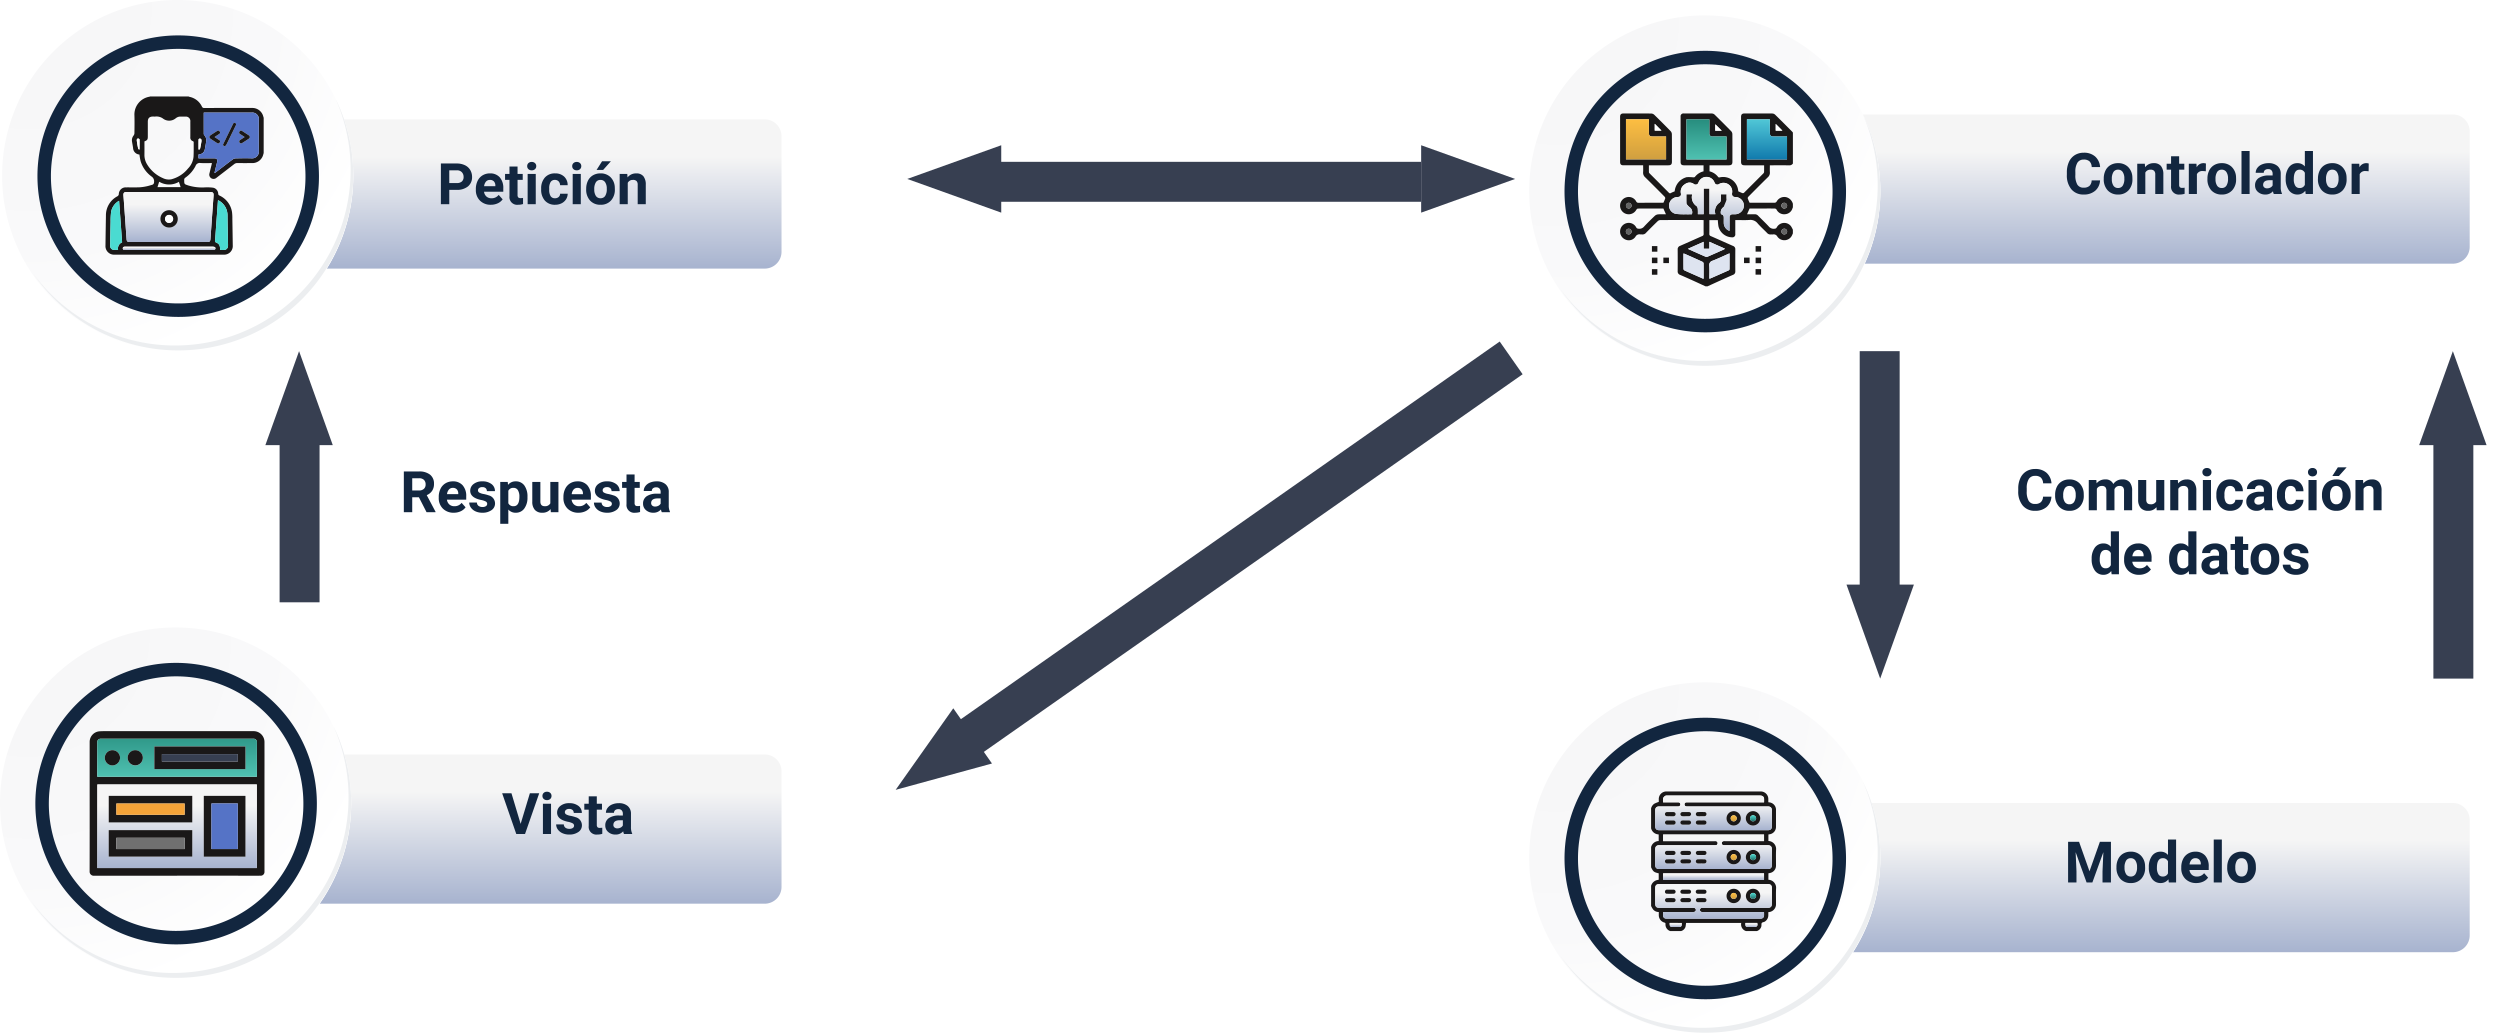 <svg xmlns="http://www.w3.org/2000/svg" xmlns:xlink="http://www.w3.org/1999/xlink" width="742.207" height="306.826" viewBox="0 0 742.207 306.826">
  <defs>
    <linearGradient id="linear-gradient" x1="0.5" x2="0.5" y2="1" gradientUnits="objectBoundingBox">
      <stop offset="0" stop-color="#f5f5f5"/>
      <stop offset="0.25" stop-color="#f5f5f5"/>
      <stop offset="1" stop-color="#a7b3cf"/>
    </linearGradient>
    <filter id="Trazado_232397" x="69.783" y="26.438" width="171.242" height="62.298" filterUnits="userSpaceOnUse">
      <feOffset dy="3" input="SourceAlpha"/>
      <feGaussianBlur stdDeviation="3" result="blur"/>
      <feFlood flood-opacity="0.161"/>
      <feComposite operator="in" in2="blur"/>
      <feComposite in="SourceGraphic"/>
    </filter>
    <filter id="Trazado_232407" x="69.783" y="214.991" width="171.242" height="62.298" filterUnits="userSpaceOnUse">
      <feOffset dy="3" input="SourceAlpha"/>
      <feGaussianBlur stdDeviation="3" result="blur-2"/>
      <feFlood flood-opacity="0.161"/>
      <feComposite operator="in" in2="blur-2"/>
      <feComposite in="SourceGraphic"/>
    </filter>
    <filter id="Trazado_232409" x="533.659" y="24.977" width="208.548" height="62.298" filterUnits="userSpaceOnUse">
      <feOffset dy="3" input="SourceAlpha"/>
      <feGaussianBlur stdDeviation="3" result="blur-3"/>
      <feFlood flood-opacity="0.161"/>
      <feComposite operator="in" in2="blur-3"/>
      <feComposite in="SourceGraphic"/>
    </filter>
    <filter id="Trazado_232410" x="533.659" y="229.387" width="208.548" height="62.298" filterUnits="userSpaceOnUse">
      <feOffset dy="3" input="SourceAlpha"/>
      <feGaussianBlur stdDeviation="3" result="blur-4"/>
      <feFlood flood-opacity="0.161"/>
      <feComposite operator="in" in2="blur-4"/>
      <feComposite in="SourceGraphic"/>
    </filter>
    <radialGradient id="radial-gradient" cx="0.076" cy="0.019" r="1.465" gradientTransform="translate(0.001)" gradientUnits="objectBoundingBox">
      <stop offset="0" stop-color="#f6f6f7"/>
      <stop offset="0.477" stop-color="#f9f9fa"/>
      <stop offset="0.715" stop-color="#fff"/>
    </radialGradient>
    <clipPath id="clip-path">
      <rect id="Rectángulo_58272" data-name="Rectángulo 58272" width="51.923" height="42.926" fill="none"/>
    </clipPath>
    <linearGradient id="linear-gradient-6" x1="0.5" x2="0.5" y2="1" gradientUnits="objectBoundingBox">
      <stop offset="0" stop-color="#278d7e"/>
      <stop offset="1" stop-color="#4fc1b1"/>
    </linearGradient>
    <clipPath id="clip-path-2">
      <rect id="Rectángulo_58273" data-name="Rectángulo 58273" width="46.966" height="46.961" fill="none"/>
    </clipPath>
    <clipPath id="clip-path-3">
      <rect id="Rectángulo_58265" data-name="Rectángulo 58265" width="51.304" height="51.315" fill="none"/>
    </clipPath>
    <linearGradient id="linear-gradient-10" x1="0.5" x2="0.5" y2="1" gradientUnits="objectBoundingBox">
      <stop offset="0" stop-color="#fdbe41"/>
      <stop offset="1" stop-color="#d09f40"/>
    </linearGradient>
    <linearGradient id="linear-gradient-12" x1="0.5" x2="0.5" y2="1" gradientUnits="objectBoundingBox">
      <stop offset="0" stop-color="#50c7d6"/>
      <stop offset="1" stop-color="#117aad"/>
    </linearGradient>
    <clipPath id="clip-path-4">
      <rect id="Rectángulo_58267" data-name="Rectángulo 58267" width="37.098" height="41.452" fill="none"/>
    </clipPath>
    <linearGradient id="linear-gradient-19" x1="0.5" x2="0.5" y2="1" gradientUnits="objectBoundingBox">
      <stop offset="0" stop-color="#4adbd1"/>
      <stop offset="1" stop-color="#256e69"/>
    </linearGradient>
  </defs>
  <g id="Grupo_180667" data-name="Grupo 180667" transform="translate(-7358 3469.342)">
    <g transform="matrix(1, 0, 0, 1, 7358, -3469.34)" filter="url(#Trazado_232397)">
      <path id="Trazado_232397-2" data-name="Trazado 232397" d="M5,0H148.242a5,5,0,0,1,5,5V39.3a5,5,0,0,1-5,5H5a5,5,0,0,1-5-5V5A5,5,0,0,1,5,0Z" transform="translate(78.78 32.44)" fill="url(#linear-gradient)"/>
    </g>
    <g transform="matrix(1, 0, 0, 1, 7358, -3469.34)" filter="url(#Trazado_232407)">
      <path id="Trazado_232407-2" data-name="Trazado 232407" d="M5,0H148.242a5,5,0,0,1,5,5V39.3a5,5,0,0,1-5,5H5a5,5,0,0,1-5-5V5A5,5,0,0,1,5,0Z" transform="translate(78.78 220.99)" fill="url(#linear-gradient)"/>
    </g>
    <g transform="matrix(1, 0, 0, 1, 7358, -3469.34)" filter="url(#Trazado_232409)">
      <path id="Trazado_232409-2" data-name="Trazado 232409" d="M5,0H185.548a5,5,0,0,1,5,5V39.3a5,5,0,0,1-5,5H5a5,5,0,0,1-5-5V5A5,5,0,0,1,5,0Z" transform="translate(542.66 30.98)" fill="url(#linear-gradient)"/>
    </g>
    <g transform="matrix(1, 0, 0, 1, 7358, -3469.34)" filter="url(#Trazado_232410)">
      <path id="Trazado_232410-2" data-name="Trazado 232410" d="M5,0H185.548a5,5,0,0,1,5,5V39.3a5,5,0,0,1-5,5H5a5,5,0,0,1-5-5V5A5,5,0,0,1,5,0Z" transform="translate(542.66 235.39)" fill="url(#linear-gradient)"/>
    </g>
    <path id="Trazado_232398" data-name="Trazado 232398" d="M3.569-4.258V0H1.079V-12.086H5.794a5.455,5.455,0,0,1,2.395.5,3.67,3.67,0,0,1,1.59,1.415,3.946,3.946,0,0,1,.556,2.088,3.47,3.47,0,0,1-1.216,2.8A5.065,5.065,0,0,1,5.752-4.258Zm0-2.017H5.794A2.187,2.187,0,0,0,7.3-6.74a1.691,1.691,0,0,0,.519-1.328A1.994,1.994,0,0,0,7.3-9.5a1.953,1.953,0,0,0-1.444-.564H3.569ZM15.913.166A4.409,4.409,0,0,1,12.7-1.046a4.308,4.308,0,0,1-1.241-3.229v-.232a5.426,5.426,0,0,1,.523-2.42A3.838,3.838,0,0,1,13.46-8.571a4.159,4.159,0,0,1,2.187-.577,3.727,3.727,0,0,1,2.9,1.162,4.722,4.722,0,0,1,1.058,3.3v.979H13.887a2.229,2.229,0,0,0,.7,1.411,2.12,2.12,0,0,0,1.482.531,2.589,2.589,0,0,0,2.167-1l1.179,1.32A3.6,3.6,0,0,1,17.955-.261,4.793,4.793,0,0,1,15.913.166Zm-.274-7.379a1.5,1.5,0,0,0-1.158.484,2.5,2.5,0,0,0-.569,1.384h3.337v-.192a1.786,1.786,0,0,0-.432-1.238A1.547,1.547,0,0,0,15.639-7.213Zm8.2-3.976v2.208h1.536v1.76H23.84v4.482a1.07,1.07,0,0,0,.191.714.959.959,0,0,0,.73.216,3.826,3.826,0,0,0,.706-.058V-.05a4.939,4.939,0,0,1-1.453.216,2.29,2.29,0,0,1-2.573-2.548V-7.222H20.129v-1.76h1.312v-2.208ZM29.244,0H26.836V-8.981h2.407ZM26.7-11.306a1.181,1.181,0,0,1,.361-.888,1.356,1.356,0,0,1,.984-.349,1.36,1.36,0,0,1,.979.349,1.175,1.175,0,0,1,.365.888,1.178,1.178,0,0,1-.369.9,1.363,1.363,0,0,1-.975.349,1.363,1.363,0,0,1-.975-.349A1.178,1.178,0,0,1,26.7-11.306Zm8.259,9.538a1.573,1.573,0,0,0,1.079-.365,1.28,1.28,0,0,0,.432-.971h2.25a3.077,3.077,0,0,1-.5,1.673A3.286,3.286,0,0,1,36.876-.253,4.2,4.2,0,0,1,35,.166a3.9,3.9,0,0,1-3.038-1.224,4.845,4.845,0,0,1-1.112-3.383V-4.6a4.79,4.79,0,0,1,1.1-3.312,3.854,3.854,0,0,1,3.03-1.237,3.778,3.778,0,0,1,2.7.959,3.4,3.4,0,0,1,1.033,2.552h-2.25a1.648,1.648,0,0,0-.432-1.139,1.439,1.439,0,0,0-1.1-.438,1.445,1.445,0,0,0-1.266.611,3.541,3.541,0,0,0-.427,1.983v.249a3.586,3.586,0,0,0,.423,2A1.463,1.463,0,0,0,34.955-1.768ZM42.616,0H40.209V-8.981h2.407ZM40.068-11.306a1.181,1.181,0,0,1,.361-.888,1.356,1.356,0,0,1,.984-.349,1.36,1.36,0,0,1,.979.349,1.175,1.175,0,0,1,.365.888,1.178,1.178,0,0,1-.369.9,1.363,1.363,0,0,1-.975.349,1.363,1.363,0,0,1-.975-.349A1.178,1.178,0,0,1,40.068-11.306Zm4.15,6.732a5.327,5.327,0,0,1,.515-2.382,3.767,3.767,0,0,1,1.482-1.619,4.323,4.323,0,0,1,2.245-.573,4.09,4.09,0,0,1,2.968,1.112A4.464,4.464,0,0,1,52.71-5.014l.017.614a4.694,4.694,0,0,1-1.154,3.316,4.011,4.011,0,0,1-3.1,1.249,4.031,4.031,0,0,1-3.1-1.245,4.777,4.777,0,0,1-1.158-3.387Zm2.4.17A3.357,3.357,0,0,0,47.1-2.446a1.588,1.588,0,0,0,1.378.678,1.592,1.592,0,0,0,1.361-.669,3.674,3.674,0,0,0,.49-2.141,3.324,3.324,0,0,0-.49-1.945,1.592,1.592,0,0,0-1.378-.69,1.566,1.566,0,0,0-1.361.686A3.735,3.735,0,0,0,46.617-4.4Zm2.316-8.347h2.615l-2.3,2.573H47.3Zm7.479,3.769.075,1.038a3.136,3.136,0,0,1,2.582-1.2,2.606,2.606,0,0,1,2.125.838A3.912,3.912,0,0,1,61.907-5.8V0h-2.4V-5.757a1.562,1.562,0,0,0-.332-1.111,1.484,1.484,0,0,0-1.1-.345,1.65,1.65,0,0,0-1.519.865V0h-2.4V-8.981Z" transform="translate(7487.813 -3408.717)" fill="#12263f"/>
    <path id="Trazado_232408" data-name="Trazado 232408" d="M5.545-3l2.739-9.089h2.772L6.848,0H4.25L.058-12.086H2.822Zm9.023,3H12.161V-8.981h2.407ZM12.02-11.306a1.181,1.181,0,0,1,.361-.888,1.356,1.356,0,0,1,.984-.349,1.36,1.36,0,0,1,.979.349,1.175,1.175,0,0,1,.365.888,1.178,1.178,0,0,1-.369.9,1.363,1.363,0,0,1-.975.349,1.363,1.363,0,0,1-.975-.349A1.178,1.178,0,0,1,12.02-11.306Zm9.388,8.824a.773.773,0,0,0-.436-.693,4.95,4.95,0,0,0-1.4-.452q-3.2-.672-3.2-2.723a2.468,2.468,0,0,1,.992-2,4,4,0,0,1,2.594-.8,4.307,4.307,0,0,1,2.735.805A2.538,2.538,0,0,1,23.715-6.25h-2.4a1.161,1.161,0,0,0-.332-.851,1.405,1.405,0,0,0-1.038-.336,1.436,1.436,0,0,0-.938.274.865.865,0,0,0-.332.7.739.739,0,0,0,.378.643,3.885,3.885,0,0,0,1.274.423,10.407,10.407,0,0,1,1.511.4,2.482,2.482,0,0,1,1.9,2.416A2.343,2.343,0,0,1,22.686-.594a4.548,4.548,0,0,1-2.723.76,4.75,4.75,0,0,1-2-.4,3.363,3.363,0,0,1-1.374-1.1,2.565,2.565,0,0,1-.5-1.515h2.274a1.252,1.252,0,0,0,.473.979,1.877,1.877,0,0,0,1.179.34A1.737,1.737,0,0,0,21.055-1.8.814.814,0,0,0,21.408-2.482Zm6.749-8.708v2.208h1.536v1.76H28.156v4.482a1.07,1.07,0,0,0,.191.714.959.959,0,0,0,.73.216,3.826,3.826,0,0,0,.706-.058V-.05a4.939,4.939,0,0,1-1.453.216,2.29,2.29,0,0,1-2.573-2.548V-7.222H24.446v-1.76h1.312v-2.208ZM36.233,0a2.664,2.664,0,0,1-.241-.805,2.9,2.9,0,0,1-2.266.971A3.189,3.189,0,0,1,31.539-.6a2.456,2.456,0,0,1-.867-1.926A2.538,2.538,0,0,1,31.73-4.715a5.222,5.222,0,0,1,3.059-.772h1.1V-6a1.48,1.48,0,0,0-.32-1,1.257,1.257,0,0,0-1.009-.374,1.429,1.429,0,0,0-.95.291.987.987,0,0,0-.344.8h-2.4a2.41,2.41,0,0,1,.481-1.444A3.182,3.182,0,0,1,32.713-8.77a4.961,4.961,0,0,1,1.976-.378,3.92,3.92,0,0,1,2.635.834A2.918,2.918,0,0,1,38.3-5.968v3.893a4.294,4.294,0,0,0,.357,1.934V0ZM34.249-1.668a2.066,2.066,0,0,0,.979-.237,1.554,1.554,0,0,0,.664-.635V-4.084H35q-1.8,0-1.917,1.245L33.07-2.7a.96.96,0,0,0,.315.739A1.225,1.225,0,0,0,34.249-1.668Z" transform="translate(7507.024 -3221.743)" fill="#12263f"/>
    <path id="Trazado_232414" data-name="Trazado 232414" d="M10.567-4.026A4.277,4.277,0,0,1,9.127-.955,5.058,5.058,0,0,1,5.7.166,4.548,4.548,0,0,1,2.046-1.4a6.416,6.416,0,0,1-1.332-4.3v-.739A7.245,7.245,0,0,1,1.328-9.5a4.6,4.6,0,0,1,1.756-2.038,4.918,4.918,0,0,1,2.652-.71,4.927,4.927,0,0,1,3.37,1.121,4.6,4.6,0,0,1,1.478,3.146H8.093a2.524,2.524,0,0,0-.652-1.7,2.413,2.413,0,0,0-1.706-.527,2.116,2.116,0,0,0-1.864.892,5,5,0,0,0-.635,2.768v.913a5.352,5.352,0,0,0,.594,2.864,2.077,2.077,0,0,0,1.872.9,2.458,2.458,0,0,0,1.722-.527,2.381,2.381,0,0,0,.652-1.631Zm1.1-.548a5.327,5.327,0,0,1,.515-2.382,3.768,3.768,0,0,1,1.482-1.619,4.323,4.323,0,0,1,2.245-.573A4.09,4.09,0,0,1,18.88-8.035a4.464,4.464,0,0,1,1.282,3.021l.017.614a4.694,4.694,0,0,1-1.154,3.316,4.011,4.011,0,0,1-3.1,1.249,4.031,4.031,0,0,1-3.1-1.245,4.777,4.777,0,0,1-1.158-3.387Zm2.4.17a3.357,3.357,0,0,0,.481,1.958,1.588,1.588,0,0,0,1.378.678,1.592,1.592,0,0,0,1.361-.669,3.674,3.674,0,0,0,.49-2.141,3.324,3.324,0,0,0-.49-1.945,1.592,1.592,0,0,0-1.378-.69,1.566,1.566,0,0,0-1.361.686A3.735,3.735,0,0,0,14.07-4.4Zm9.795-4.578.075,1.038a3.136,3.136,0,0,1,2.582-1.2,2.606,2.606,0,0,1,2.125.838A3.912,3.912,0,0,1,29.36-5.8V0h-2.4V-5.757a1.562,1.562,0,0,0-.332-1.111,1.484,1.484,0,0,0-1.1-.345,1.65,1.65,0,0,0-1.519.865V0h-2.4V-8.981ZM34.05-11.189v2.208h1.536v1.76H34.05v4.482a1.07,1.07,0,0,0,.191.714.959.959,0,0,0,.73.216,3.826,3.826,0,0,0,.706-.058V-.05a4.939,4.939,0,0,1-1.453.216,2.29,2.29,0,0,1-2.573-2.548V-7.222H30.339v-1.76h1.312v-2.208Zm7.919,4.458a6.517,6.517,0,0,0-.863-.066,1.757,1.757,0,0,0-1.785.921V0h-2.4V-8.981h2.266l.066,1.071a2.223,2.223,0,0,1,2-1.237A2.514,2.514,0,0,1,42-9.04Zm.481,2.158a5.327,5.327,0,0,1,.515-2.382,3.767,3.767,0,0,1,1.482-1.619,4.323,4.323,0,0,1,2.245-.573,4.09,4.09,0,0,1,2.968,1.112,4.464,4.464,0,0,1,1.282,3.021l.017.614A4.694,4.694,0,0,1,49.8-1.083a4.011,4.011,0,0,1-3.1,1.249,4.031,4.031,0,0,1-3.1-1.245A4.777,4.777,0,0,1,42.45-4.466Zm2.4.17a3.357,3.357,0,0,0,.481,1.958,1.588,1.588,0,0,0,1.378.678,1.592,1.592,0,0,0,1.361-.669,3.674,3.674,0,0,0,.49-2.141,3.324,3.324,0,0,0-.49-1.945,1.592,1.592,0,0,0-1.378-.69,1.566,1.566,0,0,0-1.361.686A3.735,3.735,0,0,0,44.849-4.4ZM54.968,0H52.561V-12.75h2.407Zm7.18,0a2.664,2.664,0,0,1-.241-.805,2.9,2.9,0,0,1-2.266.971A3.189,3.189,0,0,1,57.454-.6a2.456,2.456,0,0,1-.867-1.926,2.538,2.538,0,0,1,1.058-2.191A5.222,5.222,0,0,1,60.7-5.487h1.1V-6a1.48,1.48,0,0,0-.32-1,1.257,1.257,0,0,0-1.009-.374,1.429,1.429,0,0,0-.95.291.987.987,0,0,0-.344.8h-2.4a2.41,2.41,0,0,1,.481-1.444A3.182,3.182,0,0,1,58.628-8.77,4.961,4.961,0,0,1,60.6-9.147a3.92,3.92,0,0,1,2.635.834,2.918,2.918,0,0,1,.975,2.345v3.893a4.294,4.294,0,0,0,.357,1.934V0ZM60.164-1.668a2.066,2.066,0,0,0,.979-.237,1.554,1.554,0,0,0,.664-.635V-4.084h-.9q-1.8,0-1.917,1.245l-.008.141a.96.96,0,0,0,.315.739A1.225,1.225,0,0,0,60.164-1.668Zm5.52-2.889A5.413,5.413,0,0,1,66.626-7.9,3.057,3.057,0,0,1,69.2-9.147a2.751,2.751,0,0,1,2.167.979V-12.75h2.407V0H71.611l-.116-.955A2.823,2.823,0,0,1,69.187.166a3.049,3.049,0,0,1-2.544-1.249A5.587,5.587,0,0,1,65.684-4.557Zm2.4.171a3.565,3.565,0,0,0,.44,1.943,1.432,1.432,0,0,0,1.278.675A1.6,1.6,0,0,0,71.37-2.71V-6.271a1.582,1.582,0,0,0-1.552-.942Q68.083-7.213,68.083-4.386Zm7.18-.187a5.326,5.326,0,0,1,.515-2.382A3.768,3.768,0,0,1,77.26-8.575,4.323,4.323,0,0,1,79.5-9.147a4.09,4.09,0,0,1,2.968,1.112,4.464,4.464,0,0,1,1.282,3.021l.017.614a4.694,4.694,0,0,1-1.154,3.316,4.011,4.011,0,0,1-3.1,1.249,4.031,4.031,0,0,1-3.1-1.245,4.777,4.777,0,0,1-1.158-3.387Zm2.4.17a3.357,3.357,0,0,0,.481,1.958,1.588,1.588,0,0,0,1.378.678,1.592,1.592,0,0,0,1.361-.669,3.674,3.674,0,0,0,.49-2.141,3.324,3.324,0,0,0-.49-1.945,1.592,1.592,0,0,0-1.378-.69,1.566,1.566,0,0,0-1.361.686A3.736,3.736,0,0,0,77.662-4.4ZM90.3-6.732a6.517,6.517,0,0,0-.863-.066,1.757,1.757,0,0,0-1.785.921V0h-2.4V-8.981h2.266l.066,1.071a2.223,2.223,0,0,1,2-1.237,2.514,2.514,0,0,1,.747.108Z" transform="translate(7970.901 -3411.756)" fill="#12263f"/>
    <path id="Trazado_232415" data-name="Trazado 232415" d="M4.333-12.086l3.1,8.766,3.088-8.766H13.8V0H11.3V-3.3l.249-5.7L8.284,0H6.574L3.32-9,3.569-3.3V0H1.079V-12.086ZM15.439-4.574a5.327,5.327,0,0,1,.515-2.382,3.768,3.768,0,0,1,1.482-1.619,4.323,4.323,0,0,1,2.245-.573,4.09,4.09,0,0,1,2.968,1.112,4.464,4.464,0,0,1,1.282,3.021l.017.614a4.694,4.694,0,0,1-1.154,3.316A4.011,4.011,0,0,1,19.7.166a4.031,4.031,0,0,1-3.1-1.245,4.777,4.777,0,0,1-1.158-3.387Zm2.4.17a3.357,3.357,0,0,0,.481,1.958,1.588,1.588,0,0,0,1.378.678,1.592,1.592,0,0,0,1.361-.669,3.674,3.674,0,0,0,.49-2.141,3.324,3.324,0,0,0-.49-1.945,1.592,1.592,0,0,0-1.378-.69,1.566,1.566,0,0,0-1.361.686A3.735,3.735,0,0,0,17.838-4.4Zm7.213-.154A5.413,5.413,0,0,1,25.994-7.9a3.057,3.057,0,0,1,2.577-1.245,2.751,2.751,0,0,1,2.167.979V-12.75h2.407V0H30.979l-.116-.955A2.823,2.823,0,0,1,28.555.166,3.049,3.049,0,0,1,26.01-1.083,5.587,5.587,0,0,1,25.052-4.557Zm2.4.171a3.565,3.565,0,0,0,.44,1.943,1.432,1.432,0,0,0,1.278.675,1.6,1.6,0,0,0,1.569-.942V-6.271a1.582,1.582,0,0,0-1.552-.942Q27.451-7.213,27.451-4.386ZM39.138.166a4.409,4.409,0,0,1-3.217-1.212,4.308,4.308,0,0,1-1.241-3.229v-.232a5.426,5.426,0,0,1,.523-2.42,3.838,3.838,0,0,1,1.482-1.644,4.159,4.159,0,0,1,2.187-.577,3.727,3.727,0,0,1,2.9,1.162,4.722,4.722,0,0,1,1.058,3.3v.979H37.113a2.229,2.229,0,0,0,.7,1.411,2.12,2.12,0,0,0,1.482.531,2.589,2.589,0,0,0,2.167-1l1.179,1.32A3.6,3.6,0,0,1,41.18-.261,4.793,4.793,0,0,1,39.138.166Zm-.274-7.379a1.5,1.5,0,0,0-1.158.484,2.5,2.5,0,0,0-.569,1.384h3.337v-.192a1.786,1.786,0,0,0-.432-1.238A1.547,1.547,0,0,0,38.864-7.213ZM46.725,0H44.318V-12.75h2.407Zm1.6-4.574a5.327,5.327,0,0,1,.515-2.382,3.767,3.767,0,0,1,1.482-1.619,4.323,4.323,0,0,1,2.245-.573,4.09,4.09,0,0,1,2.968,1.112,4.464,4.464,0,0,1,1.282,3.021l.017.614a4.694,4.694,0,0,1-1.154,3.316,4.011,4.011,0,0,1-3.1,1.249,4.031,4.031,0,0,1-3.1-1.245,4.777,4.777,0,0,1-1.158-3.387Zm2.4.17a3.357,3.357,0,0,0,.481,1.958,1.588,1.588,0,0,0,1.378.678,1.592,1.592,0,0,0,1.361-.669,3.674,3.674,0,0,0,.49-2.141,3.324,3.324,0,0,0-.49-1.945,1.592,1.592,0,0,0-1.378-.69,1.566,1.566,0,0,0-1.361.686A3.735,3.735,0,0,0,50.726-4.4Z" transform="translate(7970.901 -3207.346)" fill="#12263f"/>
    <path id="Trazado_232399" data-name="Trazado 232399" d="M5.553-4.424H3.569V0H1.079V-12.086H5.57a5.076,5.076,0,0,1,3.3.955,3.3,3.3,0,0,1,1.162,2.7A3.718,3.718,0,0,1,9.5-6.371,3.651,3.651,0,0,1,7.877-5.055L10.492-.116V0H7.819ZM3.569-6.441H5.578a2.057,2.057,0,0,0,1.453-.477,1.706,1.706,0,0,0,.515-1.316A1.826,1.826,0,0,0,7.06-9.579a2.018,2.018,0,0,0-1.49-.49h-2ZM15.9.166a4.409,4.409,0,0,1-3.217-1.212,4.308,4.308,0,0,1-1.241-3.229v-.232a5.426,5.426,0,0,1,.523-2.42,3.838,3.838,0,0,1,1.482-1.644,4.159,4.159,0,0,1,2.187-.577,3.727,3.727,0,0,1,2.9,1.162A4.722,4.722,0,0,1,19.6-4.69v.979H13.879a2.229,2.229,0,0,0,.7,1.411,2.12,2.12,0,0,0,1.482.531,2.589,2.589,0,0,0,2.167-1l1.179,1.32A3.6,3.6,0,0,1,17.946-.261,4.793,4.793,0,0,1,15.9.166ZM15.63-7.213a1.5,1.5,0,0,0-1.158.484A2.5,2.5,0,0,0,13.9-5.346h3.337v-.192a1.786,1.786,0,0,0-.432-1.238A1.547,1.547,0,0,0,15.63-7.213ZM25.824-2.482a.773.773,0,0,0-.436-.693,4.95,4.95,0,0,0-1.4-.452q-3.2-.672-3.2-2.723a2.468,2.468,0,0,1,.992-2,4,4,0,0,1,2.594-.8,4.307,4.307,0,0,1,2.735.805A2.538,2.538,0,0,1,28.131-6.25h-2.4A1.161,1.161,0,0,0,25.4-7.1a1.405,1.405,0,0,0-1.038-.336,1.436,1.436,0,0,0-.938.274.865.865,0,0,0-.332.7.739.739,0,0,0,.378.643,3.885,3.885,0,0,0,1.274.423,10.407,10.407,0,0,1,1.511.4,2.482,2.482,0,0,1,1.9,2.416A2.343,2.343,0,0,1,27.1-.594a4.548,4.548,0,0,1-2.723.76,4.75,4.75,0,0,1-2-.4A3.363,3.363,0,0,1,21-1.341a2.565,2.565,0,0,1-.5-1.515h2.274a1.252,1.252,0,0,0,.473.979,1.877,1.877,0,0,0,1.179.34A1.737,1.737,0,0,0,25.471-1.8.814.814,0,0,0,25.824-2.482ZM37.785-4.408a5.387,5.387,0,0,1-.942,3.324A3.021,3.021,0,0,1,34.3.166,2.8,2.8,0,0,1,32.1-.78V3.453H29.7V-8.981h2.225l.083.88a2.819,2.819,0,0,1,2.274-1.046,3.041,3.041,0,0,1,2.582,1.229,5.532,5.532,0,0,1,.921,3.387Zm-2.4-.183a3.554,3.554,0,0,0-.444-1.94,1.445,1.445,0,0,0-1.291-.683,1.57,1.57,0,0,0-1.552.866v3.689a1.6,1.6,0,0,0,1.569.891Q35.386-1.768,35.386-4.591ZM44.65-.913A3.008,3.008,0,0,1,42.193.166a2.837,2.837,0,0,1-2.2-.83A3.543,3.543,0,0,1,39.213-3.1V-8.981h2.4v5.809q0,1.4,1.278,1.4a1.732,1.732,0,0,0,1.677-.848V-8.981h2.407V0H44.716ZM52.917.166A4.409,4.409,0,0,1,49.7-1.046,4.308,4.308,0,0,1,48.46-4.275v-.232a5.426,5.426,0,0,1,.523-2.42,3.838,3.838,0,0,1,1.482-1.644,4.159,4.159,0,0,1,2.187-.577,3.727,3.727,0,0,1,2.9,1.162,4.722,4.722,0,0,1,1.058,3.3v.979H50.892a2.229,2.229,0,0,0,.7,1.411,2.12,2.12,0,0,0,1.482.531,2.589,2.589,0,0,0,2.167-1l1.179,1.32A3.6,3.6,0,0,1,54.959-.261,4.793,4.793,0,0,1,52.917.166Zm-.274-7.379a1.5,1.5,0,0,0-1.158.484,2.5,2.5,0,0,0-.569,1.384h3.337v-.192a1.786,1.786,0,0,0-.432-1.238A1.547,1.547,0,0,0,52.644-7.213ZM62.837-2.482a.773.773,0,0,0-.436-.693A4.95,4.95,0,0,0,61-3.627Q57.8-4.3,57.8-6.35a2.468,2.468,0,0,1,.992-2,4,4,0,0,1,2.594-.8,4.307,4.307,0,0,1,2.735.805A2.538,2.538,0,0,1,65.145-6.25h-2.4a1.161,1.161,0,0,0-.332-.851,1.405,1.405,0,0,0-1.038-.336,1.436,1.436,0,0,0-.938.274.865.865,0,0,0-.332.7.739.739,0,0,0,.378.643,3.885,3.885,0,0,0,1.274.423,10.407,10.407,0,0,1,1.511.4,2.482,2.482,0,0,1,1.9,2.416A2.343,2.343,0,0,1,64.115-.594a4.548,4.548,0,0,1-2.723.76,4.75,4.75,0,0,1-2-.4,3.363,3.363,0,0,1-1.374-1.1,2.565,2.565,0,0,1-.5-1.515h2.274a1.252,1.252,0,0,0,.473.979,1.877,1.877,0,0,0,1.179.34A1.737,1.737,0,0,0,62.484-1.8.814.814,0,0,0,62.837-2.482Zm6.749-8.708v2.208h1.536v1.76H69.585v4.482a1.07,1.07,0,0,0,.191.714.959.959,0,0,0,.73.216,3.826,3.826,0,0,0,.706-.058V-.05A4.939,4.939,0,0,1,69.76.166a2.29,2.29,0,0,1-2.573-2.548V-7.222H65.875v-1.76h1.312v-2.208ZM77.662,0a2.664,2.664,0,0,1-.241-.805,2.9,2.9,0,0,1-2.266.971A3.189,3.189,0,0,1,72.968-.6,2.456,2.456,0,0,1,72.1-2.523a2.538,2.538,0,0,1,1.058-2.191,5.222,5.222,0,0,1,3.059-.772h1.1V-6A1.48,1.48,0,0,0,77-7a1.257,1.257,0,0,0-1.009-.374,1.429,1.429,0,0,0-.95.291.987.987,0,0,0-.344.8H72.3a2.41,2.41,0,0,1,.481-1.444A3.182,3.182,0,0,1,74.143-8.77a4.961,4.961,0,0,1,1.976-.378,3.92,3.92,0,0,1,2.635.834,2.918,2.918,0,0,1,.975,2.345v3.893a4.294,4.294,0,0,0,.357,1.934V0ZM75.678-1.668a2.066,2.066,0,0,0,.979-.237,1.554,1.554,0,0,0,.664-.635V-4.084h-.9q-1.8,0-1.917,1.245L74.5-2.7a.96.96,0,0,0,.315.739A1.225,1.225,0,0,0,75.678-1.668Z" transform="translate(7476.813 -3317.287)" fill="#12263f"/>
    <path id="Trazado_232413" data-name="Trazado 232413" d="M-44.173-4.026a4.277,4.277,0,0,1-1.44,3.071A5.058,5.058,0,0,1-49.037.166,4.548,4.548,0,0,1-52.693-1.4a6.416,6.416,0,0,1-1.332-4.3v-.739A7.245,7.245,0,0,1-53.411-9.5a4.6,4.6,0,0,1,1.756-2.038A4.918,4.918,0,0,1-49-12.252a4.927,4.927,0,0,1,3.37,1.121,4.6,4.6,0,0,1,1.478,3.146h-2.49a2.524,2.524,0,0,0-.652-1.7A2.413,2.413,0,0,0-49-10.21a2.116,2.116,0,0,0-1.864.892A5,5,0,0,0-51.5-6.549v.913a5.352,5.352,0,0,0,.594,2.864,2.077,2.077,0,0,0,1.872.9,2.458,2.458,0,0,0,1.722-.527,2.381,2.381,0,0,0,.652-1.631Zm1.1-.548a5.327,5.327,0,0,1,.515-2.382,3.767,3.767,0,0,1,1.482-1.619,4.323,4.323,0,0,1,2.245-.573,4.09,4.09,0,0,1,2.968,1.112,4.464,4.464,0,0,1,1.282,3.021l.017.614a4.694,4.694,0,0,1-1.154,3.316A4.011,4.011,0,0,1-38.81.166a4.031,4.031,0,0,1-3.1-1.245,4.777,4.777,0,0,1-1.158-3.387Zm2.4.17a3.357,3.357,0,0,0,.481,1.958,1.588,1.588,0,0,0,1.378.678,1.592,1.592,0,0,0,1.361-.669,3.674,3.674,0,0,0,.49-2.141,3.324,3.324,0,0,0-.49-1.945,1.592,1.592,0,0,0-1.378-.69,1.566,1.566,0,0,0-1.361.686A3.735,3.735,0,0,0-40.67-4.4Zm9.836-4.578.075,1a3.156,3.156,0,0,1,2.582-1.17,2.4,2.4,0,0,1,2.382,1.37,3.084,3.084,0,0,1,2.7-1.37,2.679,2.679,0,0,1,2.175.851,3.911,3.911,0,0,1,.714,2.561V0h-2.407V-5.741a1.717,1.717,0,0,0-.3-1.119,1.322,1.322,0,0,0-1.054-.354,1.5,1.5,0,0,0-1.494,1.032L-25.454,0h-2.4V-5.732a1.7,1.7,0,0,0-.307-1.132,1.335,1.335,0,0,0-1.046-.349,1.554,1.554,0,0,0-1.478.849V0h-2.4V-8.981ZM-12.987-.913A3.008,3.008,0,0,1-15.444.166a2.837,2.837,0,0,1-2.2-.83A3.543,3.543,0,0,1-18.424-3.1V-8.981h2.4v5.809q0,1.4,1.278,1.4a1.732,1.732,0,0,0,1.677-.848V-8.981h2.407V0H-12.92Zm6.342-8.068.075,1.038a3.136,3.136,0,0,1,2.582-1.2,2.606,2.606,0,0,1,2.125.838A3.912,3.912,0,0,1-1.15-5.8V0h-2.4V-5.757a1.562,1.562,0,0,0-.332-1.111,1.484,1.484,0,0,0-1.1-.345A1.65,1.65,0,0,0-6.5-6.348V0H-8.9V-8.981ZM3.2,0H.793V-8.981H3.2ZM.652-11.306a1.181,1.181,0,0,1,.361-.888A1.356,1.356,0,0,1,2-12.542a1.36,1.36,0,0,1,.979.349,1.175,1.175,0,0,1,.365.888,1.178,1.178,0,0,1-.369.9A1.363,1.363,0,0,1,2-10.061a1.363,1.363,0,0,1-.975-.349A1.178,1.178,0,0,1,.652-11.306ZM8.911-1.768A1.573,1.573,0,0,0,9.99-2.133a1.28,1.28,0,0,0,.432-.971h2.25a3.077,3.077,0,0,1-.5,1.673A3.286,3.286,0,0,1,10.833-.253a4.2,4.2,0,0,1-1.88.419A3.9,3.9,0,0,1,5.914-1.058,4.845,4.845,0,0,1,4.8-4.441V-4.6a4.79,4.79,0,0,1,1.1-3.312,3.854,3.854,0,0,1,3.03-1.237,3.778,3.778,0,0,1,2.7.959,3.4,3.4,0,0,1,1.033,2.552h-2.25A1.648,1.648,0,0,0,9.99-6.775a1.439,1.439,0,0,0-1.1-.438A1.445,1.445,0,0,0,7.628-6.6,3.541,3.541,0,0,0,7.2-4.62v.249a3.586,3.586,0,0,0,.423,2A1.463,1.463,0,0,0,8.911-1.768ZM19.245,0A2.664,2.664,0,0,1,19-.805a2.9,2.9,0,0,1-2.266.971A3.189,3.189,0,0,1,14.551-.6a2.456,2.456,0,0,1-.867-1.926,2.538,2.538,0,0,1,1.058-2.191A5.222,5.222,0,0,1,17.8-5.487h1.1V-6a1.48,1.48,0,0,0-.32-1,1.257,1.257,0,0,0-1.009-.374,1.429,1.429,0,0,0-.95.291.987.987,0,0,0-.344.8h-2.4a2.41,2.41,0,0,1,.481-1.444A3.182,3.182,0,0,1,15.726-8.77,4.961,4.961,0,0,1,17.7-9.147a3.92,3.92,0,0,1,2.635.834,2.918,2.918,0,0,1,.975,2.345v3.893a4.294,4.294,0,0,0,.357,1.934V0ZM17.261-1.668a2.066,2.066,0,0,0,.979-.237,1.554,1.554,0,0,0,.664-.635V-4.084h-.9q-1.8,0-1.917,1.245l-.008.141a.96.96,0,0,0,.315.739A1.225,1.225,0,0,0,17.261-1.668Zm9.629-.1a1.573,1.573,0,0,0,1.079-.365A1.28,1.28,0,0,0,28.4-3.1h2.25a3.077,3.077,0,0,1-.5,1.673A3.286,3.286,0,0,1,28.812-.253a4.2,4.2,0,0,1-1.88.419,3.9,3.9,0,0,1-3.038-1.224,4.845,4.845,0,0,1-1.112-3.383V-4.6a4.79,4.79,0,0,1,1.1-3.312,3.854,3.854,0,0,1,3.03-1.237,3.778,3.778,0,0,1,2.7.959,3.4,3.4,0,0,1,1.033,2.552H28.4a1.648,1.648,0,0,0-.432-1.139,1.439,1.439,0,0,0-1.1-.438,1.445,1.445,0,0,0-1.266.611A3.541,3.541,0,0,0,25.18-4.62v.249a3.586,3.586,0,0,0,.423,2A1.463,1.463,0,0,0,26.89-1.768ZM34.552,0H32.145V-8.981h2.407ZM32-11.306a1.181,1.181,0,0,1,.361-.888,1.356,1.356,0,0,1,.984-.349,1.36,1.36,0,0,1,.979.349,1.175,1.175,0,0,1,.365.888,1.178,1.178,0,0,1-.369.9,1.363,1.363,0,0,1-.975.349,1.363,1.363,0,0,1-.975-.349A1.178,1.178,0,0,1,32-11.306Zm4.15,6.732a5.327,5.327,0,0,1,.515-2.382A3.767,3.767,0,0,1,38.15-8.575,4.323,4.323,0,0,1,40.4-9.147a4.09,4.09,0,0,1,2.968,1.112,4.464,4.464,0,0,1,1.282,3.021l.017.614a4.694,4.694,0,0,1-1.154,3.316,4.011,4.011,0,0,1-3.1,1.249,4.031,4.031,0,0,1-3.1-1.245,4.777,4.777,0,0,1-1.158-3.387Zm2.4.17a3.357,3.357,0,0,0,.481,1.958,1.588,1.588,0,0,0,1.378.678,1.592,1.592,0,0,0,1.361-.669,3.674,3.674,0,0,0,.49-2.141,3.324,3.324,0,0,0-.49-1.945,1.592,1.592,0,0,0-1.378-.69,1.566,1.566,0,0,0-1.361.686A3.735,3.735,0,0,0,38.553-4.4Zm2.316-8.347h2.615l-2.3,2.573H39.234Zm7.479,3.769.075,1.038A3.136,3.136,0,0,1,51-9.147a2.606,2.606,0,0,1,2.125.838A3.912,3.912,0,0,1,53.843-5.8V0h-2.4V-5.757a1.562,1.562,0,0,0-.332-1.111,1.484,1.484,0,0,0-1.1-.345,1.65,1.65,0,0,0-1.519.865V0h-2.4V-8.981ZM-32.224,14.443a5.413,5.413,0,0,1,.942-3.345A3.057,3.057,0,0,1-28.7,9.853a2.751,2.751,0,0,1,2.167.979V6.25h2.407V19H-26.3l-.116-.955a2.823,2.823,0,0,1-2.308,1.121,3.049,3.049,0,0,1-2.544-1.249A5.587,5.587,0,0,1-32.224,14.443Zm2.4.171a3.565,3.565,0,0,0,.44,1.943,1.432,1.432,0,0,0,1.278.675,1.6,1.6,0,0,0,1.569-.942V12.729a1.582,1.582,0,0,0-1.552-.942Q-29.825,11.787-29.825,14.614Zm11.688,4.552a4.409,4.409,0,0,1-3.217-1.212,4.308,4.308,0,0,1-1.241-3.229v-.232a5.426,5.426,0,0,1,.523-2.42,3.838,3.838,0,0,1,1.482-1.644A4.159,4.159,0,0,1-18.4,9.853a3.727,3.727,0,0,1,2.9,1.162,4.722,4.722,0,0,1,1.058,3.3v.979h-5.719a2.229,2.229,0,0,0,.7,1.411,2.12,2.12,0,0,0,1.482.531,2.589,2.589,0,0,0,2.167-1l1.179,1.32A3.6,3.6,0,0,1-16.1,18.739,4.793,4.793,0,0,1-18.137,19.166Zm-.274-7.379a1.5,1.5,0,0,0-1.158.484,2.5,2.5,0,0,0-.569,1.384H-16.8v-.192a1.786,1.786,0,0,0-.432-1.238A1.547,1.547,0,0,0-18.411,11.787Zm9.189,2.656A5.413,5.413,0,0,1-8.28,11.1,3.057,3.057,0,0,1-5.7,9.853a2.751,2.751,0,0,1,2.167.979V6.25h2.407V19H-3.3l-.116-.955a2.823,2.823,0,0,1-2.308,1.121,3.049,3.049,0,0,1-2.544-1.249A5.587,5.587,0,0,1-9.222,14.443Zm2.4.171a3.565,3.565,0,0,0,.44,1.943,1.432,1.432,0,0,0,1.278.675,1.6,1.6,0,0,0,1.569-.942V12.729a1.582,1.582,0,0,0-1.552-.942Q-6.823,11.787-6.823,14.614ZM5.935,19a2.664,2.664,0,0,1-.241-.805,2.9,2.9,0,0,1-2.266.971A3.189,3.189,0,0,1,1.241,18.4a2.456,2.456,0,0,1-.867-1.926,2.538,2.538,0,0,1,1.058-2.191,5.222,5.222,0,0,1,3.059-.772h1.1V13a1.48,1.48,0,0,0-.32-1,1.257,1.257,0,0,0-1.009-.374,1.429,1.429,0,0,0-.95.291.987.987,0,0,0-.344.8H.573a2.41,2.41,0,0,1,.481-1.444A3.182,3.182,0,0,1,2.416,10.23a4.961,4.961,0,0,1,1.976-.378,3.92,3.92,0,0,1,2.635.834A2.918,2.918,0,0,1,8,13.032v3.893a4.294,4.294,0,0,0,.357,1.934V19ZM3.951,17.332a2.066,2.066,0,0,0,.979-.237,1.554,1.554,0,0,0,.664-.635V14.916H4.7q-1.8,0-1.917,1.245l-.008.141a.96.96,0,0,0,.315.739A1.225,1.225,0,0,0,3.951,17.332Zm8.766-9.521v2.208h1.536v1.76H12.717v4.482a1.07,1.07,0,0,0,.191.714.959.959,0,0,0,.73.216,3.826,3.826,0,0,0,.706-.058V18.95a4.938,4.938,0,0,1-1.453.216,2.29,2.29,0,0,1-2.573-2.548V11.778H9.006v-1.76h1.312V7.811Zm2.25,6.616a5.327,5.327,0,0,1,.515-2.382,3.768,3.768,0,0,1,1.482-1.619,4.323,4.323,0,0,1,2.245-.573,4.09,4.09,0,0,1,2.968,1.112,4.464,4.464,0,0,1,1.282,3.021l.017.614a4.694,4.694,0,0,1-1.154,3.316,4.011,4.011,0,0,1-3.1,1.249,4.031,4.031,0,0,1-3.1-1.245,4.777,4.777,0,0,1-1.158-3.387Zm2.4.17a3.357,3.357,0,0,0,.481,1.958,1.73,1.73,0,0,0,2.739.008,3.674,3.674,0,0,0,.49-2.141,3.324,3.324,0,0,0-.49-1.945,1.592,1.592,0,0,0-1.378-.69,1.566,1.566,0,0,0-1.361.686A3.735,3.735,0,0,0,17.365,14.6Zm12.451,1.922a.773.773,0,0,0-.436-.693,4.95,4.95,0,0,0-1.4-.452q-3.2-.672-3.2-2.723a2.468,2.468,0,0,1,.992-2,4,4,0,0,1,2.594-.8,4.307,4.307,0,0,1,2.735.805,2.538,2.538,0,0,1,1.025,2.092h-2.4a1.161,1.161,0,0,0-.332-.851,1.405,1.405,0,0,0-1.038-.336,1.436,1.436,0,0,0-.938.274.865.865,0,0,0-.332.7.739.739,0,0,0,.378.643,3.885,3.885,0,0,0,1.274.423,10.407,10.407,0,0,1,1.511.4,2.482,2.482,0,0,1,1.9,2.416,2.343,2.343,0,0,1-1.054,1.988,4.548,4.548,0,0,1-2.723.76,4.75,4.75,0,0,1-2-.4,3.363,3.363,0,0,1-1.374-1.1,2.565,2.565,0,0,1-.5-1.515H26.77a1.252,1.252,0,0,0,.473.979,1.877,1.877,0,0,0,1.179.34,1.737,1.737,0,0,0,1.042-.261A.814.814,0,0,0,29.816,16.518Z" transform="translate(8011.204 -3317.857)" fill="#12263f"/>
    <path id="Trazado_232400" data-name="Trazado 232400" d="M0,0H126.689V11.86H0Z" transform="translate(7653.224 -3421.298)" fill="#373f51"/>
    <path id="Trazado_232401" data-name="Trazado 232401" d="M10.005,0,20.01,27.9H0Z" transform="translate(7627.35 -3406.211) rotate(-90)" fill="#373f51"/>
    <path id="Trazado_232402" data-name="Trazado 232402" d="M10.005,0,20.01,27.9H0Z" transform="translate(7807.816 -3426.221) rotate(90)" fill="#373f51"/>
    <path id="Trazado_232403" data-name="Trazado 232403" d="M0,0H48.689V11.86H0Z" transform="translate(7452.869 -3339.217) rotate(90)" fill="#373f51"/>
    <path id="Trazado_232404" data-name="Trazado 232404" d="M10.005,0,20.01,27.9H0Z" transform="translate(7436.783 -3365.091)" fill="#373f51"/>
    <path id="Trazado_232416" data-name="Trazado 232416" d="M0,0H71.339V11.86H0Z" transform="translate(8092.293 -3339.217) rotate(90)" fill="#373f51"/>
    <path id="Trazado_232417" data-name="Trazado 232417" d="M10.005,0,20.01,27.9H0Z" transform="translate(8076.207 -3365.091)" fill="#373f51"/>
    <path id="Trazado_232411" data-name="Trazado 232411" d="M0,0H71.339V11.86H0Z" transform="translate(7910.115 -3293.751) rotate(-90)" fill="#373f51"/>
    <path id="Trazado_232412" data-name="Trazado 232412" d="M10.005,0,20.01,27.9H0Z" transform="translate(7926.202 -3267.877) rotate(180)" fill="#373f51"/>
    <path id="Trazado_232405" data-name="Trazado 232405" d="M0,0H197.339V11.86H0Z" transform="matrix(0.819, -0.574, 0.574, 0.819, 7641.615, -3254.676)" fill="#373f51"/>
    <path id="Trazado_232406" data-name="Trazado 232406" d="M10.005,0,20.01,27.9H0Z" transform="matrix(-0.574, -0.819, 0.819, -0.574, 7629.647, -3226.658)" fill="#373f51"/>
    <g id="Grupo_42274" data-name="Grupo 42274" transform="translate(7358 -3283.057)">
      <g id="Grupo_18423" data-name="Grupo 18423" transform="translate(0 0)">
        <g id="Grupo_18421" data-name="Grupo 18421">
          <g id="Grupo_18420" data-name="Grupo 18420">
            <g id="Grupo_18419" data-name="Grupo 18419">
              <path id="Trazado_40936" data-name="Trazado 40936" d="M298.874,2197.844a52.125,52.125,0,1,1-52.125-52.124A52.124,52.124,0,0,1,298.874,2197.844Z" transform="translate(-194.623 -2145.721)" fill="#fff"/>
            </g>
          </g>
        </g>
        <path id="Trazado_40937" data-name="Trazado 40937" d="M298.4,2197.326a52.124,52.124,0,1,0-52.125,52.126A51.917,51.917,0,0,0,298.4,2197.326Z" transform="translate(-194.145 -2145.202)" fill="url(#radial-gradient)"/>
        <path id="Trazado_40938" data-name="Trazado 40938" d="M281.847,2193.134a39.787,39.787,0,1,0-39.787,39.788A39.641,39.641,0,0,0,281.847,2193.134Z" transform="translate(-189.776 -2140.837)" fill="none" stroke="#12263f" stroke-miterlimit="10" stroke-width="4"/>
        <g id="Grupo_18422" data-name="Grupo 18422" transform="translate(9.235 29.265)">
          <path id="Trazado_40939" data-name="Trazado 40939" d="M290.291,2164.488a52.131,52.131,0,0,1-89.746,51.908,51.966,51.966,0,0,0,89.746-51.908Z" transform="translate(-200.545 -2164.488)" fill="#eceef0"/>
        </g>
      </g>
    </g>
    <g id="Grupo_180604" data-name="Grupo 180604" transform="translate(7384.607 -3252.274)">
      <g id="Grupo_180384" data-name="Grupo 180384" transform="translate(0)" clip-path="url(#clip-path)">
        <path id="Trazado_231903" data-name="Trazado 231903" d="M25.963,42.92q-12.331,0-24.662.006A1.221,1.221,0,0,1,0,41.616Q.027,29.7.01,17.782q0-7.316,0-14.631A3.169,3.169,0,0,1,2.841.053C3.674-.015,4.515,0,5.352,0Q18.7,0,32.039,0,40.321,0,48.6,0a3.224,3.224,0,0,1,3.313,3.274c.01,4.652,0,9.3,0,13.956q0,6.9,0,13.8,0,5.368,0,10.736a1.117,1.117,0,0,1-1.2,1.146q-3.482.006-6.963,0H25.963ZM49.64,15.833H2.291V40.654H49.64Zm.021-2.3v-.4q0-4.876,0-9.753a.993.993,0,0,0-1.126-1.126c-.91,0-1.82,0-2.73,0q-10.581,0-21.161,0-10.657,0-21.315,0A.979.979,0,0,0,2.267,3.327q0,4.524,0,9.047c0,.384,0,.768,0,1.162Z" transform="translate(0 0)" fill="#1a1818"/>
        <path id="Trazado_231904" data-name="Trazado 231904" d="M84.685,282.882H37.336V258.061H84.685ZM40.72,269.315H65.514V261.43H40.72Zm24.8,2.3H40.715v7.856H65.521Zm3.419,7.865H81.3V261.434H68.94Z" transform="translate(-35.045 -242.228)" fill="url(#linear-gradient)"/>
        <path id="Trazado_231905" data-name="Trazado 231905" d="M84.326,48.09H36.932c0-.394,0-.778,0-1.162q0-4.524,0-9.048A.979.979,0,0,1,38,36.815q10.657,0,21.315,0,10.581,0,21.161,0c.91,0,1.82,0,2.73,0a.993.993,0,0,1,1.126,1.126q0,4.876,0,9.753v.4M53.882,45.823H80.923V39.1H53.882Zm-12.463-1.1a2.262,2.262,0,1,0,.021-4.524,2.262,2.262,0,0,0-.021,4.524m9.042-2.268a2.25,2.25,0,1,0-2.18,2.268,2.253,2.253,0,0,0,2.18-2.268" transform="translate(-34.666 -34.553)" fill="url(#linear-gradient-6)"/>
        <path id="Trazado_231906" data-name="Trazado 231906" d="M92.5,312.967h24.793v7.886H92.5Zm22.538,2.278H94.758v3.344h20.276Z" transform="translate(-86.821 -293.765)" fill="#1a1818"/>
        <path id="Trazado_231907" data-name="Trazado 231907" d="M117.219,486.911H92.414v-7.856h24.805Zm-22.551-2.252h20.287v-3.34H94.668Z" transform="translate(-86.744 -449.662)" fill="#1a1818"/>
        <path id="Trazado_231908" data-name="Trazado 231908" d="M552.431,313.04H564.8v18.051H552.431Zm2.265,15.793h7.834V315.3H554.7Z" transform="translate(-518.536 -293.833)" fill="#1a1818"/>
        <path id="Trazado_231909" data-name="Trazado 231909" d="M313.2,74.048h27.041v6.727H313.2Zm24.789,2.271H315.44V78.53h22.547Z" transform="translate(-293.982 -69.505)" fill="#1a1818"/>
        <path id="Trazado_231910" data-name="Trazado 231910" d="M75.693,96.573a2.262,2.262,0,1,1,2.277-2.264,2.287,2.287,0,0,1-2.277,2.264" transform="translate(-68.939 -86.401)" fill="#1a1818"/>
        <path id="Trazado_231911" data-name="Trazado 231911" d="M188.612,94.307a2.25,2.25,0,1,1-2.288-2.256,2.252,2.252,0,0,1,2.288,2.256" transform="translate(-172.816 -86.403)" fill="#1a1818"/>
        <rect id="Rectángulo_58268" data-name="Rectángulo 58268" width="20.276" height="3.344" transform="translate(7.937 21.481)" fill="#f4a338"/>
        <rect id="Rectángulo_58269" data-name="Rectángulo 58269" width="20.287" height="3.34" transform="translate(7.924 31.656)" fill="#707070"/>
        <rect id="Rectángulo_58270" data-name="Rectángulo 58270" width="7.834" height="13.53" transform="translate(36.159 21.47)" fill="#5573c6"/>
        <rect id="Rectángulo_58271" data-name="Rectángulo 58271" width="22.547" height="2.211" transform="translate(21.458 6.814)" fill="#373f51"/>
      </g>
    </g>
    <g id="Grupo_42274-2" data-name="Grupo 42274" transform="translate(7358.621 -3469.342)">
      <g id="Grupo_18423-2" data-name="Grupo 18423" transform="translate(0 0)">
        <g id="Grupo_18421-2" data-name="Grupo 18421">
          <g id="Grupo_18420-2" data-name="Grupo 18420">
            <g id="Grupo_18419-2" data-name="Grupo 18419">
              <path id="Trazado_40936-2" data-name="Trazado 40936" d="M298.874,2197.844a52.125,52.125,0,1,1-52.125-52.124A52.124,52.124,0,0,1,298.874,2197.844Z" transform="translate(-194.623 -2145.721)" fill="#fff"/>
            </g>
          </g>
        </g>
        <path id="Trazado_40937-2" data-name="Trazado 40937" d="M298.4,2197.326a52.124,52.124,0,1,0-52.125,52.126A51.917,51.917,0,0,0,298.4,2197.326Z" transform="translate(-194.145 -2145.202)" fill="url(#radial-gradient)"/>
        <path id="Trazado_40938-2" data-name="Trazado 40938" d="M281.847,2193.134a39.787,39.787,0,1,0-39.787,39.788A39.641,39.641,0,0,0,281.847,2193.134Z" transform="translate(-189.776 -2140.837)" fill="none" stroke="#12263f" stroke-miterlimit="10" stroke-width="4"/>
        <g id="Grupo_18422-2" data-name="Grupo 18422" transform="translate(9.235 29.265)">
          <path id="Trazado_40939-2" data-name="Trazado 40939" d="M290.291,2164.488a52.131,52.131,0,0,1-89.746,51.908,51.966,51.966,0,0,0,89.746-51.908Z" transform="translate(-200.545 -2164.488)" fill="#eceef0"/>
        </g>
      </g>
    </g>
    <g id="Grupo_180606" data-name="Grupo 180606" transform="translate(7389.314 -3440.697)">
      <g id="Grupo_180386" data-name="Grupo 180386" clip-path="url(#clip-path-2)">
        <path id="Trazado_231912" data-name="Trazado 231912" d="M46.966,16.786c-.049.174-.1.347-.146.521a3.321,3.321,0,0,1-3.394,2.463c-1.422.012-2.844.015-4.266-.005a1.432,1.432,0,0,0-.959.326c-1.737,1.35-3.487,2.684-5.229,4.028a1.274,1.274,0,0,1-1.527.178,1.259,1.259,0,0,1-.576-1.463c.207-.859.424-1.716.634-2.575.035-.143.057-.288.1-.487-1.164,0-2.279.048-3.388-.017a1.3,1.3,0,0,0-1.478.881,9.536,9.536,0,0,1-3.051,3.485.707.707,0,0,0-.315.647c.007,1.31.02,1.246,1.238,1.656a14.363,14.363,0,0,0,4.969.562,14.141,14.141,0,0,1,2.329.085,1.888,1.888,0,0,1,1.565,1.79.547.547,0,0,0,.364.54,6.5,6.5,0,0,1,3.723,4.857,13.709,13.709,0,0,1,.107,2.012q.073,3.966.123,7.933a2.564,2.564,0,0,1-2.738,2.757H2.708A2.547,2.547,0,0,1,0,44.226c.035-2.981.087-5.961.134-8.942a6.378,6.378,0,0,1,3.351-5.628.8.8,0,0,0,.474-.764,2.042,2.042,0,0,1,2.124-1.909c1.315-.011,2.631.029,3.944-.016a13.84,13.84,0,0,0,2.114-.286c.567-.109,1.12-.294,1.678-.449a.767.767,0,0,0,.6-.763,1.7,1.7,0,0,0-.726-1.7,8.87,8.87,0,0,1-3.255-4.543,18.2,18.2,0,0,1-.357-2c.051.043.031.011.007.008a2.011,2.011,0,0,1-1.892-1.953c-.09-.649-.223-1.292-.326-1.94a2.29,2.29,0,0,1,.484-1.758,1.281,1.281,0,0,0,.243-.686c.02-1.758.057-3.517,0-5.274A5.346,5.346,0,0,1,13.087.065.385.385,0,0,0,13.206,0H24.673a1.583,1.583,0,0,0,.241.1,5.2,5.2,0,0,1,3.7,2.865.7.7,0,0,0,.758.451q7.053-.021,14.107-.008a3.33,3.33,0,0,1,3.36,2.5c.037.142.086.282.13.422ZM18.758,28.372v-.008H6.376c-.9,0-1.1.249-1.034,1.132.187,2.421.353,4.843.525,7.265.132,1.858.255,3.718.4,5.575.054.707.252.867.955.867l23.021,0c.661,0,.868-.183.92-.857.1-1.355.195-2.711.291-4.067q.313-4.387.63-8.774c.066-.9-.129-1.129-1.034-1.129H18.758M11.571,13.345c0,1.3.017,2.609-.005,3.92a5.26,5.26,0,0,0,.761,2.834,10.105,10.105,0,0,0,4.667,4.114,3.981,3.981,0,0,0,2.535.377A9.348,9.348,0,0,0,24.49,21.4a5.756,5.756,0,0,0,1.651-3.5c.074-1.448.047-2.9.048-4.351a.389.389,0,0,0-.221-.283,1.084,1.084,0,0,1-.777-1.2c.013-1.528.005-3.057,0-4.585a1.331,1.331,0,0,0-1.481-1.506c-.443,0-.888.02-1.33-.005a2.18,2.18,0,0,0-1.521.5,3.017,3.017,0,0,1-3.709.141,3.265,3.265,0,0,0-2.345-.655c-.228.018-.458,0-.688,0-1.059,0-1.546.483-1.547,1.529q0,2.178,0,4.356c0,.951-.116,1.128-1,1.494m20.78,9.338.091.059c.109-.077.221-.15.327-.232,1.673-1.281,3.339-2.571,5.026-3.833a1.606,1.606,0,0,1,.874-.3c1.573-.032,3.149-.065,4.721-.008a2,2,0,0,0,2.154-2.156c-.039-3.07-.01-6.141-.013-9.212a1.948,1.948,0,0,0-2.194-2.2q-6.83-.008-13.66-.01h-.5c0,2.164,0,4.256.007,6.348a.6.6,0,0,0,.154.353,2.186,2.186,0,0,1,.572,1.817q-.174,1.2-.417,2.384a1.76,1.76,0,0,1-1.268,1.429,5.993,5.993,0,0,1-.606.118v1.126h.513c1.406,0,2.812-.006,4.217,0,.673,0,.963.37.822,1-.03.134-.067.266-.1.4l-.716,2.918m1.721,22.882c.41,0,.791.023,1.169-.005a1.173,1.173,0,0,0,1.126-1.071,4.081,4.081,0,0,0,.012-.64c-.051-2.826-.127-5.652-.148-8.478a5.021,5.021,0,0,0-2.491-4.411A2.941,2.941,0,0,0,33.4,30.8l-.888,12.375c1.275.574,1.45.836,1.563,2.39M4.044,30.96a4.764,4.764,0,0,0-2.368,3.269,21.9,21.9,0,0,0-.152,2.922q-.083,3.553-.133,7.106a1.177,1.177,0,0,0,1.049,1.287,11.162,11.162,0,0,0,1.309.009A1.978,1.978,0,0,1,4.934,43.3L4.044,30.96M18.9,45.583H31.78c.6,0,.872-.156.868-.5s-.272-.492-.88-.492H6a2.781,2.781,0,0,0-.366.006c-.289.039-.5.184-.49.5a.476.476,0,0,0,.5.485c.121.01.244,0,.367,0H18.9M21.8,25.34a5.712,5.712,0,0,1-5.859-.036l-.5,1.6h6.873L21.8,25.34m5.827-9.6c.411.073.46-.208.51-.458.128-.639.258-1.279.35-1.924a1.264,1.264,0,0,0-.085-.7c-.053-.109-.326-.154-.5-.146a.386.386,0,0,0-.267.269c-.02.986-.012,1.972-.012,2.959m-17.645.059c.084-.092.122-.114.122-.136.011-.956.027-1.912.017-2.868,0-.094-.14-.235-.244-.27-.394-.132-.642.09-.581.6.093.765.241,1.524.393,2.28.028.142.185.257.292.4" transform="translate(0)" fill="#1a1818"/>
        <path id="Trazado_231913" data-name="Trazado 231913" d="M71.434,308.677h12.29c.905,0,1.1.231,1.034,1.13q-.324,4.386-.63,8.774c-.1,1.356-.187,2.712-.291,4.067-.052.674-.259.857-.921.857l-23.021,0c-.7,0-.9-.16-.955-.867-.143-1.858-.265-3.717-.4-5.576-.173-2.422-.338-4.844-.525-7.265-.068-.883.135-1.132,1.033-1.132H71.434v.008m.146,10.539a2.578,2.578,0,1,0-2.591-2.57,2.552,2.552,0,0,0,2.591,2.57" transform="translate(-52.677 -280.305)" fill="url(#linear-gradient)"/>
        <path id="Trazado_231915" data-name="Trazado 231915" d="M305.236,70l.716-2.918c.033-.133.07-.265.1-.4.14-.629-.149-.995-.822-1-1.406-.009-2.811,0-4.217,0H300.5V64.55a6,6,0,0,0,.606-.118A1.76,1.76,0,0,0,302.373,63c.161-.79.3-1.586.417-2.384a2.186,2.186,0,0,0-.572-1.817.6.6,0,0,1-.154-.353c-.009-2.092-.007-4.184-.007-6.348h.5q6.83,0,13.66.01a1.948,1.948,0,0,1,2.194,2.2c0,3.071-.026,6.142.013,9.212a2,2,0,0,1-2.155,2.156c-1.572-.056-3.147-.024-4.721.008a1.607,1.607,0,0,0-.874.3c-1.687,1.262-3.353,2.552-5.026,3.833-.106.081-.218.155-.327.232L305.236,70m2.531-8.331c.1.116.2.36.329.373a.686.686,0,0,0,.564-.217c.317-.536.567-1.112.842-1.673q1.035-2.113,2.068-4.228c.192-.4.063-.707-.306-.77-.336-.056-.447.191-.562.428q-1.381,2.834-2.76,5.668c-.053.109-.094.224-.174.418m6.435-2.316c-.494.322-.926.608-1.362.886a.546.546,0,0,0,.583.923c.652-.423,1.315-.831,1.959-1.268.495-.337.487-.764-.01-1.1-.635-.422-1.288-.817-1.921-1.242a.487.487,0,0,0-.77.175.473.473,0,0,0,.164.738c.439.271.866.562,1.358.884m-8.926,0c.5-.329.96-.623,1.411-.929a.454.454,0,0,0,.1-.716c-.174-.236-.4-.385-.7-.186-.676.442-1.363.87-2.027,1.329-.445.307-.426.725.03,1.031.633.425,1.274.838,1.916,1.249a.508.508,0,0,0,.81-.176.474.474,0,0,0-.2-.73c-.435-.271-.86-.56-1.336-.872" transform="translate(-272.885 -47.312)" fill="#5573c6"/>
        <path id="Trazado_231916" data-name="Trazado 231916" d="M355.324,349.945c-.113-1.554-.287-1.815-1.563-2.39l.888-12.375a2.95,2.95,0,0,1,.342.159,5.021,5.021,0,0,1,2.491,4.411c.021,2.826.1,5.652.148,8.478a4.093,4.093,0,0,1-.012.64,1.173,1.173,0,0,1-1.126,1.071c-.378.028-.759.005-1.169.005" transform="translate(-321.253 -304.379)" fill="#4adbd1"/>
        <path id="Trazado_231917" data-name="Trazado 231917" d="M17.8,336.908l.89,12.339A1.978,1.978,0,0,0,17.5,351.5a11.178,11.178,0,0,1-1.309-.009,1.177,1.177,0,0,1-1.049-1.288q.053-3.553.133-7.106a21.894,21.894,0,0,1,.152-2.922,4.764,4.764,0,0,1,2.368-3.269" transform="translate(-13.751 -305.948)" fill="#4adbd1"/>
        <path id="Trazado_231918" data-name="Trazado 231918" d="M69.7,486.19H56.815c-.122,0-.245.007-.367,0a.476.476,0,0,1-.5-.485c-.007-.315.2-.461.49-.5a2.781,2.781,0,0,1,.366-.006h25.77c.609,0,.876.15.88.492s-.265.5-.868.5H69.7" transform="translate(-50.804 -440.607)" fill="url(#linear-gradient)"/>
        <path id="Trazado_231920" data-name="Trazado 231920" d="M300.632,139.328c0-.987-.008-1.974.012-2.959a.386.386,0,0,1,.267-.269c.17-.008.442.037.5.146a1.265,1.265,0,0,1,.085.7c-.092.645-.222,1.285-.35,1.924-.05.25-.1.531-.51.458" transform="translate(-273.005 -123.593)" fill="#fff"/>
        <path id="Trazado_231921" data-name="Trazado 231921" d="M101.768,139.156c-.108-.141-.264-.257-.293-.4-.152-.756-.3-1.515-.393-2.28-.061-.505.186-.728.581-.6.1.035.243.176.244.27.01.956-.006,1.912-.017,2.868,0,.022-.038.044-.122.136" transform="translate(-91.785 -123.361)" fill="#fff"/>
        <path id="Trazado_231922" data-name="Trazado 231922" d="M180.117,372.485a2.578,2.578,0,1,1,2.562-2.6,2.545,2.545,0,0,1-2.562,2.6M180.1,371.1a1.179,1.179,0,0,0,1.2-1.172,1.2,1.2,0,1,0-2.4,0,1.167,1.167,0,0,0,1.2,1.173" transform="translate(-161.213 -333.573)" fill="#1a1818"/>
        <path id="Trazado_231923" data-name="Trazado 231923" d="M379.583,91.726c.081-.194.121-.309.174-.418q1.379-2.835,2.76-5.668c.115-.237.226-.484.562-.428.369.062.5.374.306.77q-1.03,2.116-2.068,4.228c-.275.561-.525,1.137-.842,1.673a.686.686,0,0,1-.564.217c-.128-.013-.233-.256-.329-.373" transform="translate(-344.702 -77.374)" fill="#1a1818"/>
        <path id="Trazado_231924" data-name="Trazado 231924" d="M433.474,112.029c-.493-.322-.919-.613-1.358-.884a.473.473,0,0,1-.164-.738.487.487,0,0,1,.771-.175c.633.425,1.286.82,1.921,1.242.5.331.505.759.01,1.1-.643.437-1.306.844-1.958,1.268a.546.546,0,0,1-.583-.923c.437-.278.868-.564,1.362-.886" transform="translate(-392.158 -99.993)" fill="#1a1818"/>
        <path id="Trazado_231925" data-name="Trazado 231925" d="M337.2,111.965c.476.312.9.6,1.336.872a.474.474,0,0,1,.2.73.508.508,0,0,1-.81.176c-.642-.411-1.283-.824-1.916-1.249-.456-.306-.475-.724-.03-1.031.665-.459,1.351-.887,2.027-1.329.3-.2.53-.05.7.186a.454.454,0,0,1-.1.716c-.451.306-.91.6-1.411.929" transform="translate(-304.811 -99.929)" fill="#1a1818"/>
        <path id="Trazado_231926" data-name="Trazado 231926" d="M193.726,384.687a1.167,1.167,0,0,1-1.2-1.173,1.2,1.2,0,1,1,2.4,0,1.179,1.179,0,0,1-1.2,1.172" transform="translate(-174.838 -347.156)" fill="#fff"/>
      </g>
    </g>
    <g id="Grupo_42274-3" data-name="Grupo 42274" transform="translate(7811.981 -3464.768)">
      <g id="Grupo_18423-3" data-name="Grupo 18423" transform="translate(0 0)">
        <g id="Grupo_18421-3" data-name="Grupo 18421">
          <g id="Grupo_18420-3" data-name="Grupo 18420">
            <g id="Grupo_18419-3" data-name="Grupo 18419">
              <path id="Trazado_40936-3" data-name="Trazado 40936" d="M298.874,2197.844a52.125,52.125,0,1,1-52.125-52.124A52.124,52.124,0,0,1,298.874,2197.844Z" transform="translate(-194.623 -2145.721)" fill="#fff"/>
            </g>
          </g>
        </g>
        <path id="Trazado_40937-3" data-name="Trazado 40937" d="M298.4,2197.326a52.124,52.124,0,1,0-52.125,52.126A51.917,51.917,0,0,0,298.4,2197.326Z" transform="translate(-194.145 -2145.202)" fill="url(#radial-gradient)"/>
        <path id="Trazado_40938-3" data-name="Trazado 40938" d="M281.847,2193.134a39.787,39.787,0,1,0-39.787,39.788A39.641,39.641,0,0,0,281.847,2193.134Z" transform="translate(-189.776 -2140.837)" fill="none" stroke="#12263f" stroke-miterlimit="10" stroke-width="4"/>
        <g id="Grupo_18422-3" data-name="Grupo 18422" transform="translate(9.235 29.265)">
          <path id="Trazado_40939-3" data-name="Trazado 40939" d="M290.291,2164.488a52.131,52.131,0,0,1-89.746,51.908,51.966,51.966,0,0,0,89.746-51.908Z" transform="translate(-200.545 -2164.488)" fill="#eceef0"/>
        </g>
      </g>
    </g>
    <g id="Grupo_180608" data-name="Grupo 180608" transform="translate(7838.977 -3435.659)">
      <g id="Grupo_180380" data-name="Grupo 180380" transform="translate(0)" clip-path="url(#clip-path-3)">
        <path id="Trazado_231852" data-name="Trazado 231852" d="M25.331,51.315c-1.158-.534-2.313-1.075-3.475-1.6-1.344-.607-2.689-1.214-4.046-1.793a1.052,1.052,0,0,1-.715-1.109q.029-3.207,0-6.414a1.057,1.057,0,0,1,.734-1.1c2.183-.953,4.351-1.937,6.532-2.894a.6.6,0,0,0,.449-.657c-.029-1.349-.011-2.7-.011-4.085-.214-.01-.387-.025-.559-.025-4.1,0-8.194-.007-12.29.013a1.237,1.237,0,0,0-.776.32q-1.769,1.707-3.481,3.471a1.343,1.343,0,0,1-1.18.474c-.158-.018-.322.01-.481-.005a1.31,1.31,0,0,0-1.465.684,2.379,2.379,0,0,1-2.884.883,2.577,2.577,0,0,1,.327-4.932A2.5,2.5,0,0,1,4.771,33.8c.187.354.4.39.745.423a1.812,1.812,0,0,0,1.623-.659c1.033-1.106,2.113-2.17,3.213-3.209a1.709,1.709,0,0,1,.977-.4c.753-.059,1.513-.019,2.285-.019l-.761-1.714c-2.507,0-5.036-.007-7.564.016-.163,0-.379.205-.477.37A2.574,2.574,0,0,1,1.945,29.86,2.567,2.567,0,0,1,1.9,24.89,2.484,2.484,0,0,1,4.769,26.1a.7.7,0,0,0,.742.422c2.457-.012,4.914-.007,7.348-.007a12.865,12.865,0,0,0,.545-1.3.662.662,0,0,0-.2-.514c-1.9-1.924-3.812-3.847-5.746-5.742a1.772,1.772,0,0,1-.624-1.5c.049-.669.011-1.344.011-2.069H6.219c-1.746,0-3.491,0-5.237,0-.675,0-.979-.3-.979-.978Q0,7.706,0,1C0,.3.3,0,1.019,0,3.762,0,6.505-.009,9.248.019a1.414,1.414,0,0,1,.887.366Q12.6,2.79,15.009,5.259a1.413,1.413,0,0,1,.364.888c.028,2.743.018,5.487.015,8.231,0,.728-.3,1.013-1.051,1.014-1.9,0-3.808,0-5.784,0,0,.714-.014,1.4.012,2.088,0,.13.15.271.257.379,1.873,1.88,3.755,3.753,5.623,5.638a.462.462,0,0,0,.68.1,8.011,8.011,0,0,1,1.079-.463,4.778,4.778,0,0,1,3.611-4.225,11.964,11.964,0,0,1,1.9.058c.167,0,.411-.013.491-.118a4.539,4.539,0,0,1,2.57-1.662V15.393h-.589c-1.746,0-3.491,0-5.237,0-.678,0-.986-.3-.986-.971q0-6.734,0-13.469A.837.837,0,0,1,18.915,0c2.779,0,5.557-.011,8.336.012a1.264,1.264,0,0,1,.8.325Q30.551,2.789,33,5.293a1.34,1.34,0,0,1,.333.847c.025,2.743.016,5.487.014,8.231,0,.733-.3,1.02-1.045,1.021-1.9,0-3.809,0-5.754,0v1.791a4.533,4.533,0,0,1,2.59,1.713.489.489,0,0,0,.41.089,4.481,4.481,0,0,1,5.531,4.128c.416.183.826.386,1.254.539a.514.514,0,0,0,.442-.092q2.9-2.877,5.782-5.781a.671.671,0,0,0,.192-.406c.02-.638.009-1.276.009-1.981H41.4q-2.218,0-4.435,0c-.772,0-1.052-.285-1.053-1.067q0-6.628,0-13.255C35.916.287,36.194,0,36.967,0c2.725,0,5.45-.01,8.176.013a1.341,1.341,0,0,1,.852.319c1.684,1.641,3.338,3.312,5,4.976.111.111.207.236.31.355V14.86a1.239,1.239,0,0,1-1.181.542c-1.691-.025-3.383-.009-5.074-.009h-.588c0,.735-.035,1.4.01,2.049a1.779,1.779,0,0,1-.608,1.5c-1.934,1.893-3.839,3.816-5.744,5.738-.127.128-.273.374-.231.51a12.96,12.96,0,0,0,.559,1.321h.265c2.421,0,4.843.007,7.264-.015a.726.726,0,0,0,.5-.339,2.573,2.573,0,0,1,3.054-1.24A2.787,2.787,0,0,1,51.3,26.834V27.9a.594.594,0,0,0-.085.134,2.459,2.459,0,0,1-2.161,1.874,2.519,2.519,0,0,1-2.639-1.429.667.667,0,0,0-.5-.249c-1.192-.021-2.385-.011-3.578-.011h-3.89l-.764,1.714c.774,0,1.521.018,2.267-.007a1.3,1.3,0,0,1,1.036.435c1.047,1.068,2.141,2.091,3.155,3.189a1.846,1.846,0,0,0,1.671.674.732.732,0,0,0,.7-.4,2.525,2.525,0,0,1,4.213-.361,6.838,6.838,0,0,1,.573,1.071V35.6c-.07.161-.138.323-.209.485a2.522,2.522,0,0,1-4.392.481,1.213,1.213,0,0,0-1.318-.651c-.21.028-.429-.015-.64.008a1.3,1.3,0,0,1-1.128-.471c-.918-.946-1.911-1.824-2.774-2.816A2.7,2.7,0,0,0,38.4,31.619c-1.377.095-2.766.023-4.2.023,0,1.421,0,2.788,0,4.155a.856.856,0,0,1-.982.976,4.233,4.233,0,0,1-4.024-3.294,15.657,15.657,0,0,1-.173-1.8H26.505c0,1.366.015,2.7-.009,4.032a.643.643,0,0,0,.453.708c2.2.959,4.383,1.948,6.579,2.913a1,1,0,0,1,.679,1.023q-.021,3.26,0,6.519a1,1,0,0,1-.668,1.031c-1.044.449-2.081.915-3.117,1.383-1.485.672-2.966,1.352-4.449,2.029Zm7.163-16.45c0-1.367-.005-2.682,0-4a.834.834,0,0,1,.918-.931c.249-.007.5.007.748-.008a2.661,2.661,0,0,0,2.6-2.593,2.6,2.6,0,0,0-2.637-2.531c-.67-.031-.956-.406-.885-1.108a3.02,3.02,0,0,0,0-1.045A2.606,2.606,0,0,0,29.4,20.946a.867.867,0,0,1-1.357-.432,2.541,2.541,0,0,0-4.768-.033.867.867,0,0,1-1.386.454,2.158,2.158,0,0,0-2.594.05,2.569,2.569,0,0,0-1.258,2.676c.163.733-.192,1.122-.93,1.144a2.6,2.6,0,0,0-2.564,2.382,2.5,2.5,0,0,0,2.085,2.636,20.988,20.988,0,0,0,2.766.111c.651.014,1.3,0,1.92,0a1.783,1.783,0,0,0-.66-2.079,4.093,4.093,0,0,1-.679-.678.959.959,0,0,1-.283-.494c-.028-.9-.013-1.8-.013-2.691h1.677a1,1,0,0,1,.016.2,3.157,3.157,0,0,0,1.34,3.319,1.377,1.377,0,0,1,.358.885,13.159,13.159,0,0,1,.015,1.508h1.727V22.282h1.716V29.9H28.3a3.021,3.021,0,0,1,1.3-3.457,1.2,1.2,0,0,0,.314-.774c.047-.559.014-1.124.014-1.675h1.706a13.481,13.481,0,0,0,.011,1.591,2.178,2.178,0,0,1-.934,2.217,1.845,1.845,0,0,0-.782,1.985c.006.035.017.069.026.1.7.252.822.425.824,1.168,0,.481-.01.962,0,1.443a2.511,2.511,0,0,0,1.711,2.366M1.746,1.733V13.644H13.654V6.84H9.739c-.954,0-1.186-.236-1.186-1.2,0-1.294,0-2.589,0-3.907ZM19.689,13.658H31.606V6.84h-.558c-1.193,0-2.386,0-3.579,0a.841.841,0,0,1-.957-.945c-.008-.712,0-1.425,0-2.137V1.748h-6.82Zm29.869.005V6.84c-1.39,0-2.741,0-4.093,0-.7,0-.994-.3-1-1.013,0-.748,0-1.5,0-2.244V1.752H37.65v11.91ZM24.738,49.1a.967.967,0,0,0,.056-.2c0-1.478.016-2.956-.012-4.434,0-.157-.217-.378-.385-.454-1.712-.783-3.435-1.543-5.157-2.307-.123-.055-.257-.085-.43-.141,0,1.583-.008,3.113.014,4.643a.586.586,0,0,0,.316.393c.966.45,1.944.873,2.918,1.305l2.68,1.191m7.756-7.571c-1.736.768-3.352,1.545-5.018,2.193a1.324,1.324,0,0,0-.992,1.553c.08,1.251.021,2.511.021,3.745.077.028.1.043.109.038,1.886-.827,3.773-1.653,5.653-2.495a.474.474,0,0,0,.217-.357c.015-1.529.01-3.057.01-4.678M24.8,38.1l-4.625,2.052c.091.083.121.127.162.145,1.7.759,3.4,1.523,5.112,2.263a.764.764,0,0,0,.539-.045c1.6-.7,3.183-1.407,4.772-2.118a4.1,4.1,0,0,0,.39-.236L26.5,38.1V40.16H24.8ZM10.285,3.066V5.1H12.3l-2.02-2.033M30.178,5.123,28.257,3.211V5.123Zm18.014-.01-1.988-2v2ZM3.414,27.39a.892.892,0,0,0-.828-.872.851.851,0,0,0-.043,1.7.892.892,0,0,0,.871-.829m45.35-.872a.851.851,0,1,0,.824.876.891.891,0,0,0-.824-.876M3.414,35.067a.892.892,0,0,0-.848-.852.85.85,0,0,0,0,1.7.892.892,0,0,0,.851-.849m45.345.849a.851.851,0,1,0-.871-.829.892.892,0,0,0,.871.829" transform="translate(0 0)" fill="#1a1818"/>
        <rect id="Rectángulo_58257" data-name="Rectángulo 58257" width="1.621" height="1.659" transform="translate(9.448 39.38)" fill="#1a1818"/>
        <rect id="Rectángulo_58258" data-name="Rectángulo 58258" width="1.634" height="1.644" transform="translate(9.448 42.801)" fill="#1a1818"/>
        <rect id="Rectángulo_58259" data-name="Rectángulo 58259" width="1.658" height="1.631" transform="translate(12.847 42.798)" fill="#1a1818"/>
        <rect id="Rectángulo_58260" data-name="Rectángulo 58260" width="1.621" height="1.659" transform="translate(9.448 46.222)" fill="#1a1818"/>
        <path id="Trazado_231853" data-name="Trazado 231853" d="M152.821,182.622a13.48,13.48,0,0,1-.011-1.591H151.1c0,.551.033,1.117-.014,1.675a1.2,1.2,0,0,1-.314.774,3.021,3.021,0,0,0-1.3,3.457H147.7v-7.617h-1.716v7.624h-1.727a13.136,13.136,0,0,0-.016-1.508,1.377,1.377,0,0,0-.358-.885,3.157,3.157,0,0,1-1.34-3.319.987.987,0,0,0-.016-.2h-1.677c0,.889-.015,1.791.013,2.691a.957.957,0,0,0,.283.494,4.084,4.084,0,0,0,.679.678,1.783,1.783,0,0,1,.66,2.079c-.617,0-1.269.011-1.92,0a20.992,20.992,0,0,1-2.766-.111,2.5,2.5,0,0,1-2.085-2.636,2.6,2.6,0,0,1,2.564-2.382c.739-.023,1.093-.412.93-1.144a2.569,2.569,0,0,1,1.258-2.676,2.158,2.158,0,0,1,2.594-.05.867.867,0,0,0,1.386-.454,2.541,2.541,0,0,1,4.768.033.867.867,0,0,0,1.357.432,2.606,2.606,0,0,1,3.849,1.706,3.026,3.026,0,0,1,0,1.045c-.071.7.215,1.077.885,1.108a2.6,2.6,0,0,1,2.637,2.531,2.661,2.661,0,0,1-2.6,2.593c-.248.015-.5,0-.748.008a.834.834,0,0,0-.918.931c-.008,1.315,0,2.629,0,4a2.511,2.511,0,0,1-1.711-2.366c-.013-.481,0-.962,0-1.443,0-.743-.124-.916-.824-1.168-.009-.034-.02-.068-.026-.1a1.845,1.845,0,0,1,.782-1.985" transform="translate(-121.175 -157.038)" fill="url(#linear-gradient)"/>
        <path id="Trazado_231854" data-name="Trazado 231854" d="M16.3,16.183h6.806c0,1.318,0,2.612,0,3.907,0,.965.233,1.2,1.186,1.2h3.915v6.8H16.3Z" transform="translate(-14.557 -14.45)" fill="url(#linear-gradient-10)"/>
        <path id="Trazado_231855" data-name="Trazado 231855" d="M183.839,28.233V16.323h6.82v2.008c0,.712-.006,1.425,0,2.137a.841.841,0,0,0,.957.946c1.193.007,2.386,0,3.579,0h.558v6.817Z" transform="translate(-164.151 -14.575)" fill="url(#linear-gradient-6)"/>
        <path id="Trazado_231856" data-name="Trazado 231856" d="M363.458,28.277H351.55V16.367h6.816V18.2c0,.748,0,1.5,0,2.244,0,.712.3,1.01,1,1.013,1.352,0,2.7,0,4.093,0Z" transform="translate(-313.9 -14.614)" fill="url(#linear-gradient-12)"/>
        <path id="Trazado_231857" data-name="Trazado 231857" d="M181.548,395.687l-2.679-1.191c-.974-.432-1.952-.855-2.918-1.305a.586.586,0,0,1-.316-.393c-.022-1.53-.014-3.06-.014-4.643.173.056.307.087.43.141,1.721.764,3.444,1.524,5.157,2.307.168.077.382.3.385.454.028,1.477.016,2.956.012,4.434a.971.971,0,0,1-.056.2" transform="translate(-156.81 -346.584)" fill="#dee4f0"/>
        <path id="Trazado_231858" data-name="Trazado 231858" d="M253.245,387.792c0,1.621.005,3.149-.01,4.678a.474.474,0,0,1-.217.357c-1.88.842-3.767,1.667-5.653,2.495-.012.005-.033-.011-.11-.038,0-1.234.059-2.494-.021-3.745a1.324,1.324,0,0,1,.992-1.553c1.666-.649,3.283-1.426,5.018-2.193" transform="translate(-220.751 -346.261)" fill="#dee4f0"/>
        <path id="Trazado_231859" data-name="Trazado 231859" d="M193.039,355.771v2.055h1.7v-2.059l4.655,2.066a4.132,4.132,0,0,1-.39.236c-1.588.711-3.177,1.422-4.772,2.118a.763.763,0,0,1-.539.045c-1.71-.741-3.41-1.5-5.112-2.263-.041-.018-.071-.062-.162-.145l4.625-2.052" transform="translate(-168.236 -317.666)" fill="#dee4f0"/>
        <path id="Trazado_231860" data-name="Trazado 231860" d="M96.03,28.629l2.02,2.033H96.03Z" transform="translate(-85.746 -25.563)" fill="#fff"/>
        <path id="Trazado_231861" data-name="Trazado 231861" d="M265.767,31.9h-1.921V29.988l1.921,1.912" transform="translate(-235.589 -26.776)" fill="#fff"/>
        <path id="Trazado_231862" data-name="Trazado 231862" d="M433.407,31.039h-1.988v-2l1.988,2" transform="translate(-385.216 -25.925)" fill="#fff"/>
        <path id="Trazado_231863" data-name="Trazado 231863" d="M17.71,248.476a.85.85,0,1,1-.828-.872.892.892,0,0,1,.828.872" transform="translate(-14.296 -221.086)" fill="#636363"/>
        <path id="Trazado_231864" data-name="Trazado 231864" d="M448.029,247.6a.851.851,0,1,1-.875.825.893.893,0,0,1,.875-.825" transform="translate(-399.265 -221.085)" fill="#636363"/>
        <path id="Trazado_231865" data-name="Trazado 231865" d="M17.71,320.331a.85.85,0,1,1-.848-.852.892.892,0,0,1,.848.852" transform="translate(-14.296 -285.264)" fill="#636363"/>
        <path id="Trazado_231866" data-name="Trazado 231866" d="M448.023,321.178a.851.851,0,1,1,.829-.872.891.891,0,0,1-.829.872" transform="translate(-399.264 -285.262)" fill="#636363"/>
        <rect id="Rectángulo_58261" data-name="Rectángulo 58261" width="1.634" height="1.644" transform="translate(40.231 39.38)" fill="#1a1818"/>
        <rect id="Rectángulo_58262" data-name="Rectángulo 58262" width="1.659" height="1.636" transform="translate(36.791 42.795)" fill="#1a1818"/>
        <rect id="Rectángulo_58263" data-name="Rectángulo 58263" width="1.631" height="1.659" transform="translate(40.232 42.803)" fill="#1a1818"/>
        <rect id="Rectángulo_58264" data-name="Rectángulo 58264" width="1.64" height="1.644" transform="translate(40.216 46.212)" fill="#1a1818"/>
      </g>
    </g>
    <g id="Grupo_42274-4" data-name="Grupo 42274" transform="translate(7811.981 -3266.768)">
      <g id="Grupo_18423-4" data-name="Grupo 18423" transform="translate(0 0)">
        <g id="Grupo_18421-4" data-name="Grupo 18421">
          <g id="Grupo_18420-4" data-name="Grupo 18420">
            <g id="Grupo_18419-4" data-name="Grupo 18419">
              <path id="Trazado_40936-4" data-name="Trazado 40936" d="M298.874,2197.844a52.125,52.125,0,1,1-52.125-52.124A52.124,52.124,0,0,1,298.874,2197.844Z" transform="translate(-194.623 -2145.721)" fill="#fff"/>
            </g>
          </g>
        </g>
        <path id="Trazado_40937-4" data-name="Trazado 40937" d="M298.4,2197.326a52.124,52.124,0,1,0-52.125,52.126A51.917,51.917,0,0,0,298.4,2197.326Z" transform="translate(-194.145 -2145.202)" fill="url(#radial-gradient)"/>
        <path id="Trazado_40938-4" data-name="Trazado 40938" d="M281.847,2193.134a39.787,39.787,0,1,0-39.787,39.788A39.641,39.641,0,0,0,281.847,2193.134Z" transform="translate(-189.776 -2140.837)" fill="none" stroke="#12263f" stroke-miterlimit="10" stroke-width="4"/>
        <g id="Grupo_18422-4" data-name="Grupo 18422" transform="translate(9.235 29.265)">
          <path id="Trazado_40939-4" data-name="Trazado 40939" d="M290.291,2164.488a52.131,52.131,0,0,1-89.746,51.908,51.966,51.966,0,0,0,89.746-51.908Z" transform="translate(-200.545 -2164.488)" fill="#eceef0"/>
        </g>
      </g>
    </g>
    <g id="Grupo_180612" data-name="Grupo 180612" transform="translate(7848.183 -3234.368)">
      <g id="Grupo_180382" data-name="Grupo 180382" transform="translate(0)" clip-path="url(#clip-path-4)">
        <path id="Trazado_231867" data-name="Trazado 231867" d="M0,34V28.012a2.462,2.462,0,0,1,1.565-1.653c.227-.068.463-.1.695-.153V24.3c-1-.212-1.409-.4-1.767-.893a7.817,7.817,0,0,1-.493-.9V16.515a2.384,2.384,0,0,1,2.255-1.8V12.767c-.22-.04-.42-.061-.611-.113A2.364,2.364,0,0,1,0,10.929V5.018A2.375,2.375,0,0,1,.966,3.626a11.564,11.564,0,0,1,1.315-.535c0-.194,0-.474,0-.754A2.243,2.243,0,0,1,4.626,0Q18.549,0,32.472,0A2.24,2.24,0,0,1,34.8,2.314c0,.292,0,.585,0,.866a1.442,1.442,0,0,0,.167.046,2.215,2.215,0,0,1,2.111,2.352c0,1.646.005,3.292,0,4.938a2.2,2.2,0,0,1-1.65,2.142c-.191.052-.392.072-.6.109V14.7a2.374,2.374,0,0,1,2.272,2.626c-.066,1.562-.011,3.129-.018,4.694a2.205,2.205,0,0,1-1.837,2.191c-.141.026-.281.058-.416.086v1.916a2.378,2.378,0,0,1,2.27,2.639c-.063,1.522-.013,3.048-.017,4.573a2.628,2.628,0,0,1-.045.562A2.344,2.344,0,0,1,34.8,35.819c0,.3.009.607,0,.914a2.189,2.189,0,0,1-1.041,1.9c-.28.173-.73.175-.892.4-.173.246-.069.672-.136,1.01a2,2,0,0,1-1.315,1.4H28.175a2.055,2.055,0,0,1-1.412-2.408H10.374a9.418,9.418,0,0,1-.157,1.149,1.937,1.937,0,0,1-1.311,1.259H5.668a2.041,2.041,0,0,1-1.386-2.2c.007-.1-.146-.27-.254-.3a2.273,2.273,0,0,1-1.745-2.241c-.005-.3,0-.609,0-.916a2.163,2.163,0,0,1-1.661-.73A7.647,7.647,0,0,1,0,34M33.529,12.788H3.561v1.948H18.849a1.9,1.9,0,0,1,.4.011.571.571,0,0,1,.5.629.552.552,0,0,1-.521.567,3.551,3.551,0,0,1-.485.013H2.477c-.877,0-1.256.38-1.257,1.258q0,2.287,0,4.574c0,.862.367,1.228,1.233,1.228q16.091,0,32.182,0c.862,0,1.227-.368,1.228-1.233q0-2.247,0-4.493c0-.982-.356-1.335-1.344-1.335H21.969a3.71,3.71,0,0,1-.445-.011.563.563,0,0,1-.541-.6.573.573,0,0,1,.534-.606,2.521,2.521,0,0,1,.4-.008H33.529ZM3.561,3.222h.491c1.336,0,2.671,0,4.007.006A.592.592,0,0,1,8.7,3.81a.626.626,0,0,1-.645.634c-.094.005-.189,0-.283,0q-2.651,0-5.3,0c-.878,0-1.252.374-1.253,1.254q0,2.267,0,4.533c0,.914.359,1.271,1.272,1.271h32.1c.915,0,1.274-.356,1.275-1.269q0-2.226,0-4.452c0-.989-.347-1.337-1.333-1.337H10.852a2.3,2.3,0,0,1-.4-.009.584.584,0,0,1-.532-.613.558.558,0,0,1,.546-.591c.161-.015.323-.01.485-.01H33.542c0-.4.016-.732,0-1.066a.932.932,0,0,0-.745-.891,1.966,1.966,0,0,0-.479-.051q-13.781,0-27.563,0A.989.989,0,0,0,4.2,1.3a1.573,1.573,0,0,0-.616.678,4.852,4.852,0,0,0-.026,1.243M33.526,35.78H15.462a3.377,3.377,0,0,1-.4-.007.6.6,0,0,1-.555-.633.573.573,0,0,1,.564-.576c.161-.014.324-.01.485-.01H34.579c.91,0,1.282-.371,1.283-1.275q0-2.267,0-4.534c0-.894-.357-1.254-1.25-1.254q-16.071,0-32.142,0c-.891,0-1.249.361-1.25,1.253q0,2.226,0,4.453c0,1.013.345,1.356,1.363,1.356H12.3a3.832,3.832,0,0,1,.445.012.589.589,0,0,1,.531.716c-.057.326-.314.5-.767.5q-4.23,0-8.461,0h-.49a9.454,9.454,0,0,0,.011,1.2.866.866,0,0,0,.749.748,2.672,2.672,0,0,0,.524.029q13.7,0,27.406,0a3.52,3.52,0,0,0,.484-.024.9.9,0,0,0,.788-.757c.037-.383.008-.772.008-1.2m0-11.477H3.56v1.915H33.529ZM28.016,39.03c-.007.111-.014.178-.015.245-.014.8.147.964.955.965h1.654c.842,0,1.115-.366.894-1.209Zm-22.5,0v.358c0,.635.21.85.842.853.672,0,1.345.007,2.017,0,.446-.006.682-.214.7-.6.011-.2,0-.392,0-.6Z" transform="translate(0 0)" fill="#1a1818"/>
        <path id="Trazado_231868" data-name="Trazado 231868" d="M47.323,157.652V159.6H35.715a2.521,2.521,0,0,0-.4.008.573.573,0,0,0-.535.606.563.563,0,0,0,.541.6,3.709,3.709,0,0,0,.445.011H48.312c.989,0,1.344.352,1.344,1.335q0,2.247,0,4.493c0,.865-.366,1.233-1.228,1.233q-16.091,0-32.182,0c-.865,0-1.231-.366-1.233-1.228q0-2.287,0-4.574c0-.878.381-1.258,1.257-1.258H32.543a3.551,3.551,0,0,0,.485-.013.552.552,0,0,0,.521-.567.571.571,0,0,0-.5-.629,1.9,1.9,0,0,0-.4-.011H17.355v-1.948Zm-1.137,6.726a2.124,2.124,0,0,0-2.1-2.156,2.155,2.155,0,0,0-2.155,2.119,2.123,2.123,0,0,0,2.117,2.142,2.1,2.1,0,0,0,2.142-2.1m-5.747-.015a2.125,2.125,0,0,0-2.119-2.142,2.151,2.151,0,0,0-2.138,2.134,2.118,2.118,0,0,0,2.129,2.127,2.1,2.1,0,0,0,2.127-2.119m-16.371-.641c.324,0,.648.011.971,0a.618.618,0,0,0,.623-.614.6.6,0,0,0-.633-.6q-.951-.018-1.9,0a.607.607,0,0,0-.644.587.625.625,0,0,0,.654.625c.31.01.62,0,.931,0m-4.586-1.216v0c-.31,0-.62-.008-.93,0a.583.583,0,0,0-.64.619.59.59,0,0,0,.63.594q.95.017,1.9,0a.605.605,0,1,0,.01-1.21c-.323-.013-.647,0-.97,0m.011,3.723c.31,0,.621.011.93,0a.624.624,0,0,0,.648-.631.607.607,0,0,0-.641-.589c-.633-.014-1.267-.015-1.9,0a.57.57,0,0,0-.618.6.608.608,0,0,0,.651.62c.31.011.62,0,.93,0m9.14,0c.337,0,.675.016,1.011,0a.6.6,0,0,0,.59-.636.565.565,0,0,0-.6-.578q-.97-.026-1.941,0a.594.594,0,0,0-.618.607.615.615,0,0,0,.625.61c.309.015.62,0,.93,0m.021-2.505c.324,0,.647.011.97,0a.592.592,0,0,0,.61-.613.577.577,0,0,0-.619-.6q-.95-.018-1.9,0a.6.6,0,0,0-.637.587.613.613,0,0,0,.646.626c.31.011.62,0,.93,0m-4.593,2.508h.89c.027,0,.054,0,.081,0a.641.641,0,0,0,.628-.617.6.6,0,0,0-.626-.6c-.633-.016-1.268-.015-1.9,0a.611.611,0,0,0-.649.584.635.635,0,0,0,.647.636c.31.014.62,0,.931,0" transform="translate(-13.794 -144.863)" fill="url(#linear-gradient)"/>
        <path id="Trazado_231869" data-name="Trazado 231869" d="M17.357,16.952a4.848,4.848,0,0,1,.026-1.243A1.573,1.573,0,0,1,18,15.031a.99.99,0,0,1,.548-.086q13.781-.005,27.563,0a1.965,1.965,0,0,1,.479.051.932.932,0,0,1,.745.891c.02.334,0,.67,0,1.066H24.744c-.162,0-.324,0-.485.011a.558.558,0,0,0-.546.591.584.584,0,0,0,.532.613,2.309,2.309,0,0,0,.4.009H48.326c.986,0,1.333.348,1.333,1.337q0,2.226,0,4.452c0,.913-.36,1.269-1.275,1.269h-32.1c-.914,0-1.272-.357-1.272-1.271q0-2.267,0-4.533c0-.88.375-1.253,1.253-1.254h5.3c.094,0,.189,0,.283,0a.626.626,0,0,0,.645-.634.592.592,0,0,0-.644-.583c-1.336-.009-2.671,0-4.007-.006h-.491m28.832,4.763a2.131,2.131,0,0,0-2.116-2.146,2.137,2.137,0,0,0-.015,4.274,2.125,2.125,0,0,0,2.13-2.128m-5.747-.021a2.131,2.131,0,0,0-2.137-2.125,2.137,2.137,0,0,0,.028,4.274,2.126,2.126,0,0,0,2.109-2.149m-11.77.64v0c-.3,0-.594-.009-.89,0-.435.017-.7.262-.7.625a.623.623,0,0,0,.664.62c.62.018,1.241.02,1.861,0a.6.6,0,0,0,.631-.641.6.6,0,0,0-.634-.6c-.309-.018-.62,0-.93,0m-4.572,0c-.31,0-.621-.011-.931,0a.651.651,0,0,0-.683.608.637.637,0,0,0,.654.634q.93.03,1.862,0a.631.631,0,0,0,.66-.626.642.642,0,0,0-.672-.616c-.3-.015-.594,0-.89,0m-4.609,1.25c.31,0,.622.016.931,0a.623.623,0,1,0-.023-1.243q-.91-.023-1.821,0a.622.622,0,1,0-.017,1.243c.309.019.62,0,.931,0m9.123-2.5c.324,0,.648.011.971,0a.607.607,0,0,0,.652-.62.579.579,0,0,0-.615-.61c-.633-.022-1.268-.021-1.9,0a.606.606,0,0,0-.64.635.631.631,0,0,0,.684.6c.283.01.566,0,.849,0m-4.529,0h.85c.027,0,.054,0,.081,0a.651.651,0,0,0,.647-.6.6.6,0,0,0-.607-.628c-.647-.024-1.295-.023-1.942,0a.616.616,0,0,0-.629.61.644.644,0,0,0,.669.619c.31.013.62,0,.931,0m-4.609,0c.31,0,.621.01.93,0a.633.633,0,0,0,.668-.616.6.6,0,0,0-.622-.614c-.646-.021-1.295-.023-1.941,0a.575.575,0,0,0-.6.626.6.6,0,0,0,.631.6c.309.016.62,0,.93,0" transform="translate(-13.797 -13.73)" fill="url(#linear-gradient)"/>
        <path id="Trazado_231870" data-name="Trazado 231870" d="M47.326,347.183c0,.428.029.818-.008,1.2a.9.9,0,0,1-.788.757,3.517,3.517,0,0,1-.484.024q-13.7,0-27.406,0a2.671,2.671,0,0,1-.524-.029.866.866,0,0,1-.749-.748,9.454,9.454,0,0,1-.011-1.2h.49q4.23,0,8.461,0c.453,0,.71-.17.767-.5a.589.589,0,0,0-.531-.716,3.828,3.828,0,0,0-.445-.012H16.382c-1.019,0-1.363-.343-1.363-1.356q0-2.227,0-4.453c0-.892.359-1.253,1.25-1.253q16.071,0,32.142,0c.893,0,1.249.36,1.25,1.254q0,2.267,0,4.534c0,.9-.373,1.275-1.283,1.275H29.352c-.162,0-.324,0-.485.01a.573.573,0,0,0-.564.576.6.6,0,0,0,.555.633,3.375,3.375,0,0,0,.4.007H47.326m-6.881-4.765a2.1,2.1,0,0,0-2.122-2.123,2.127,2.127,0,1,0,2.122,2.123m5.747-.012a2.1,2.1,0,0,0-2.135-2.11,2.127,2.127,0,1,0,2.135,2.11m-22.128.654c-.31,0-.621-.007-.931,0a.617.617,0,0,0-.644.59.6.6,0,0,0,.614.617q.971.02,1.943,0a.6.6,0,0,0,.623-.607.613.613,0,0,0-.633-.6c-.323-.01-.647,0-.971,0m-4.545-2.507c-.324,0-.647-.009-.971,0a.6.6,0,0,0-.631.6.569.569,0,0,0,.6.617c.647.016,1.294.015,1.941,0a.6.6,0,0,0,.62-.608.616.616,0,0,0-.63-.606c-.309-.013-.62,0-.93,0m4.558,0c-.31,0-.621-.008-.931,0a.629.629,0,0,0-.657.624.608.608,0,0,0,.641.592q.95.02,1.9,0a.6.6,0,0,0,.635-.595.627.627,0,0,0-.659-.62c-.31-.01-.62,0-.931,0m4.556,1.217v0c.337,0,.675.013,1.011,0a.572.572,0,0,0,.6-.579.581.581,0,0,0-.591-.631q-.99-.024-1.981,0a.6.6,0,0,0-.005,1.206c.322.019.647,0,.97,0m-9.126,2.5h0c.324,0,.647.011.97,0a.6.6,0,1,0-.006-1.205c-.647-.013-1.294-.012-1.941,0a.6.6,0,1,0,.006,1.208c.323.011.647,0,.971,0m9.166,0v0h.89c.027,0,.054,0,.081,0a.591.591,0,0,0,.6-.622.576.576,0,0,0-.59-.587c-.647-.013-1.294-.011-1.941,0a.6.6,0,1,0-.008,1.208c.323.012.647,0,.97,0" transform="translate(-13.8 -311.402)" fill="url(#linear-gradient)"/>
        <rect id="Rectángulo_58266" data-name="Rectángulo 58266" width="29.969" height="1.915" transform="translate(3.56 24.304)" fill="url(#linear-gradient)"/>
        <path id="Trazado_231871" data-name="Trazado 231871" d="M345.189,481.14h3.488c.221.843-.051,1.209-.894,1.209h-1.654c-.808,0-.969-.163-.955-.965,0-.067.008-.133.015-.244" transform="translate(-317.173 -442.11)" fill="url(#linear-gradient)"/>
        <path id="Trazado_231872" data-name="Trazado 231872" d="M67.959,481.116h3.566c0,.211.009.408,0,.6-.023.391-.258.6-.7.6-.672.009-1.345,0-2.017,0-.632,0-.842-.218-.842-.853v-.358" transform="translate(-62.446 -442.088)" fill="url(#linear-gradient)"/>
        <path id="Trazado_231873" data-name="Trazado 231873" d="M351.072,216.139a2.1,2.1,0,0,1-2.142,2.1,2.123,2.123,0,0,1-2.117-2.142,2.155,2.155,0,0,1,2.155-2.119,2.124,2.124,0,0,1,2.1,2.156m-2.113-.907a.867.867,0,0,0-.9.882.9.9,0,0,0,.883.912.924.924,0,0,0,.91-.9.893.893,0,0,0-.894-.9" transform="translate(-318.68 -196.624)" fill="#1a1818"/>
        <path id="Trazado_231874" data-name="Trazado 231874" d="M280.252,216.125a2.1,2.1,0,0,1-2.127,2.119A2.118,2.118,0,0,1,276,216.117a2.151,2.151,0,0,1,2.138-2.134,2.126,2.126,0,0,1,2.119,2.142m-2.112-.892a.869.869,0,0,0-.9.881.9.9,0,0,0,.883.914.921.921,0,0,0,.91-.895.892.892,0,0,0-.892-.9" transform="translate(-253.607 -196.625)" fill="#1a1818"/>
        <path id="Trazado_231875" data-name="Trazado 231875" d="M108.7,218.643c-.31,0-.621.008-.931,0a.625.625,0,0,1-.654-.625.607.607,0,0,1,.644-.587q.951-.016,1.9,0a.6.6,0,0,1,.633.6.618.618,0,0,1-.623.614c-.323.014-.647,0-.971,0" transform="translate(-98.423 -199.784)" fill="#1a1818"/>
        <path id="Trazado_231876" data-name="Trazado 231876" d="M52.332,217.443c.324,0,.647-.01.97,0a.605.605,0,1,1-.01,1.21q-.95.018-1.9,0a.59.59,0,0,1-.63-.594.584.584,0,0,1,.64-.619c.31-.01.62,0,.93,0v0" transform="translate(-46.644 -199.799)" fill="#1a1818"/>
        <path id="Trazado_231877" data-name="Trazado 231877" d="M52.349,249.41c-.31,0-.621.009-.93,0a.608.608,0,0,1-.651-.62.57.57,0,0,1,.618-.6c.633-.016,1.267-.015,1.9,0a.607.607,0,0,1,.641.589.624.624,0,0,1-.648.631c-.31.013-.62,0-.93,0" transform="translate(-46.65 -228.044)" fill="#1a1818"/>
        <path id="Trazado_231878" data-name="Trazado 231878" d="M165.313,249.42c-.31,0-.621.013-.93,0a.615.615,0,0,1-.625-.61.594.594,0,0,1,.618-.607q.97-.024,1.941,0a.565.565,0,0,1,.6.578.6.6,0,0,1-.59.636c-.336.02-.674,0-1.011,0" transform="translate(-150.474 -228.055)" fill="#1a1818"/>
        <path id="Trazado_231879" data-name="Trazado 231879" d="M165.332,218.641c-.31,0-.62.009-.93,0a.613.613,0,0,1-.646-.626.6.6,0,0,1,.637-.587q.95-.016,1.9,0a.577.577,0,0,1,.619.6.592.592,0,0,1-.61.613c-.323.014-.647,0-.97,0" transform="translate(-150.472 -199.781)" fill="#1a1818"/>
        <path id="Trazado_231880" data-name="Trazado 231880" d="M108.7,249.414c-.31,0-.621.01-.931,0a.635.635,0,0,1-.647-.637.611.611,0,0,1,.649-.584c.634-.013,1.268-.014,1.9,0a.6.6,0,0,1,.626.6.641.641,0,0,1-.628.617c-.027,0-.054,0-.081,0h-.89" transform="translate(-98.427 -228.048)" fill="#1a1818"/>
        <path id="Trazado_231881" data-name="Trazado 231881" d="M351.073,74.118a2.125,2.125,0,0,1-2.13,2.128,2.137,2.137,0,1,1,2.13-2.128m-3.014-.01a.891.891,0,0,0,.888.906.92.92,0,0,0,.907-.9.9.9,0,0,0-.9-.9.876.876,0,0,0-.9.891" transform="translate(-318.68 -66.134)" fill="#1a1818"/>
        <path id="Trazado_231882" data-name="Trazado 231882" d="M280.252,74.1a2.128,2.128,0,1,1-4.257.028,2.154,2.154,0,0,1,2.12-2.153,2.131,2.131,0,0,1,2.137,2.125m-2.139-.88a.877.877,0,0,0-.874.912.89.89,0,0,0,.908.884.916.916,0,0,0,.885-.918.9.9,0,0,0-.919-.878" transform="translate(-253.607 -66.133)" fill="#1a1818"/>
        <path id="Trazado_231883" data-name="Trazado 231883" d="M165.351,106c.31,0,.621-.015.93,0a.6.6,0,0,1,.634.6.6.6,0,0,1-.631.641c-.62.023-1.241.021-1.861,0a.623.623,0,0,1-.664-.62c0-.363.265-.608.7-.625.3-.012.593,0,.89,0v0" transform="translate(-150.476 -97.395)" fill="#1a1818"/>
        <path id="Trazado_231884" data-name="Trazado 231884" d="M108.729,106c.3,0,.594-.012.89,0a.642.642,0,0,1,.672.616.631.631,0,0,1-.661.626c-.62.019-1.242.02-1.862,0a.637.637,0,0,1-.654-.634A.651.651,0,0,1,107.8,106c.31-.014.621,0,.931,0" transform="translate(-98.426 -97.396)" fill="#1a1818"/>
        <path id="Trazado_231885" data-name="Trazado 231885" d="M52.346,107.21c-.31,0-.621.015-.931,0a.622.622,0,1,1,.017-1.243q.91-.024,1.821,0a.623.623,0,1,1,.023,1.242c-.309.02-.62,0-.931,0" transform="translate(-46.652 -97.356)" fill="#1a1818"/>
        <path id="Trazado_231886" data-name="Trazado 231886" d="M165.286,76.462c-.283,0-.567.009-.849,0a.631.631,0,0,1-.684-.6.606.606,0,0,1,.64-.635c.633-.019,1.268-.02,1.9,0a.579.579,0,0,1,.615.61.607.607,0,0,1-.652.62c-.323.014-.647,0-.971,0" transform="translate(-150.469 -69.112)" fill="#1a1818"/>
        <path id="Trazado_231887" data-name="Trazado 231887" d="M108.715,76.485c-.31,0-.621.01-.931,0a.644.644,0,0,1-.669-.619.616.616,0,0,1,.629-.611c.647-.02,1.3-.021,1.942,0a.6.6,0,0,1,.607.628.651.651,0,0,1-.647.6c-.027,0-.054,0-.081,0h-.85" transform="translate(-98.427 -69.134)" fill="#1a1818"/>
        <path id="Trazado_231888" data-name="Trazado 231888" d="M52.325,76.474c-.31,0-.621.012-.93,0a.6.6,0,0,1-.631-.6.575.575,0,0,1,.6-.626c.646-.024,1.295-.023,1.941,0a.6.6,0,0,1,.622.614.633.633,0,0,1-.668.616c-.31.013-.62,0-.93,0" transform="translate(-46.646 -69.124)" fill="#1a1818"/>
        <path id="Trazado_231889" data-name="Trazado 231889" d="M280.253,358.3a2.112,2.112,0,0,1-2.122,2.131,2.127,2.127,0,1,1,0-4.254,2.1,2.1,0,0,1,2.122,2.123m-2.108.892a.9.9,0,0,0,.888-.906.91.91,0,0,0-.914-.886.894.894,0,0,0-.879.913.877.877,0,0,0,.905.88" transform="translate(-253.608 -327.282)" fill="#1a1818"/>
        <path id="Trazado_231890" data-name="Trazado 231890" d="M351.076,358.283a2.111,2.111,0,0,1-2.11,2.143,2.127,2.127,0,1,1-.025-4.254,2.1,2.1,0,0,1,2.135,2.111m-2.109.9a.9.9,0,0,0,.889-.906.913.913,0,0,0-.915-.887.893.893,0,0,0-.879.913.875.875,0,0,0,.9.88" transform="translate(-318.684 -327.28)" fill="#1a1818"/>
        <path id="Trazado_231891" data-name="Trazado 231891" d="M108.682,390.225c.324,0,.648-.008.971,0a.613.613,0,0,1,.633.6.6.6,0,0,1-.623.607q-.971.018-1.943,0a.6.6,0,0,1-.614-.617.617.617,0,0,1,.644-.59c.31-.009.621,0,.931,0" transform="translate(-98.418 -358.568)" fill="#1a1818"/>
        <path id="Trazado_231892" data-name="Trazado 231892" d="M52.359,359.313c.31,0,.621-.01.93,0a.616.616,0,0,1,.629.606.6.6,0,0,1-.62.608c-.647.014-1.294.015-1.941,0a.569.569,0,0,1-.6-.617.6.6,0,0,1,.631-.6c.323-.012.647,0,.971,0" transform="translate(-46.64 -330.162)" fill="#1a1818"/>
        <path id="Trazado_231893" data-name="Trazado 231893" d="M108.7,359.318c.31,0,.621-.008.931,0a.626.626,0,0,1,.659.62.6.6,0,0,1-.635.595q-.95.021-1.9,0a.608.608,0,0,1-.641-.591.629.629,0,0,1,.657-.624c.31-.01.62,0,.931,0" transform="translate(-98.424 -330.167)" fill="#1a1818"/>
        <path id="Trazado_231894" data-name="Trazado 231894" d="M165.3,360.5c-.323,0-.648.015-.97,0a.6.6,0,0,1,.005-1.206q.99-.026,1.981,0a.581.581,0,0,1,.591.631.572.572,0,0,1-.6.579c-.336.016-.674,0-1.011,0v0" transform="translate(-150.471 -330.13)" fill="#1a1818"/>
        <path id="Trazado_231895" data-name="Trazado 231895" d="M52.347,391.414c-.324,0-.647.009-.971,0a.6.6,0,1,1-.006-1.208c.647-.011,1.294-.012,1.941,0a.6.6,0,1,1,.006,1.205c-.323.014-.647,0-.97,0h0" transform="translate(-46.64 -358.543)" fill="#1a1818"/>
        <path id="Trazado_231896" data-name="Trazado 231896" d="M165.341,391.415c-.324,0-.647.01-.97,0a.6.6,0,1,1,.008-1.208c.647-.01,1.294-.012,1.941,0a.576.576,0,0,1,.59.587.591.591,0,0,1-.6.622c-.027,0-.054,0-.081,0h-.89v0" transform="translate(-150.469 -358.544)" fill="#1a1818"/>
        <path id="Trazado_231897" data-name="Trazado 231897" d="M363.071,229.388a.893.893,0,0,1,.894.9.924.924,0,0,1-.91.9.9.9,0,0,1-.883-.912.867.867,0,0,1,.9-.882" transform="translate(-332.792 -210.78)" fill="url(#linear-gradient-19)"/>
        <path id="Trazado_231898" data-name="Trazado 231898" d="M292.215,229.388a.892.892,0,0,1,.892.9.921.921,0,0,1-.91.895.9.9,0,0,1-.883-.914.869.869,0,0,1,.9-.881" transform="translate(-267.682 -210.78)" fill="url(#linear-gradient-10)"/>
        <path id="Trazado_231899" data-name="Trazado 231899" d="M362.163,88.218a.876.876,0,0,1,.9-.891.9.9,0,0,1,.9.9.92.92,0,0,1-.907.9.891.891,0,0,1-.888-.906" transform="translate(-332.784 -80.244)" fill="url(#linear-gradient-19)"/>
        <path id="Trazado_231900" data-name="Trazado 231900" d="M292.19,87.324a.9.9,0,0,1,.919.878.916.916,0,0,1-.885.918.89.89,0,0,1-.908-.884.877.877,0,0,1,.874-.912" transform="translate(-267.684 -80.24)" fill="url(#linear-gradient-10)"/>
        <path id="Trazado_231901" data-name="Trazado 231901" d="M292.222,373.027a.877.877,0,0,1-.905-.88.894.894,0,0,1,.879-.913.91.91,0,0,1,.914.886.9.9,0,0,1-.888.906" transform="translate(-267.685 -341.12)" fill="url(#linear-gradient-10)"/>
        <path id="Trazado_231902" data-name="Trazado 231902" d="M363.076,373.026a.875.875,0,0,1-.9-.88.893.893,0,0,1,.879-.913.913.913,0,0,1,.915.887.9.9,0,0,1-.889.906" transform="translate(-332.792 -341.119)" fill="url(#linear-gradient-19)"/>
      </g>
    </g>
  </g>
</svg>
